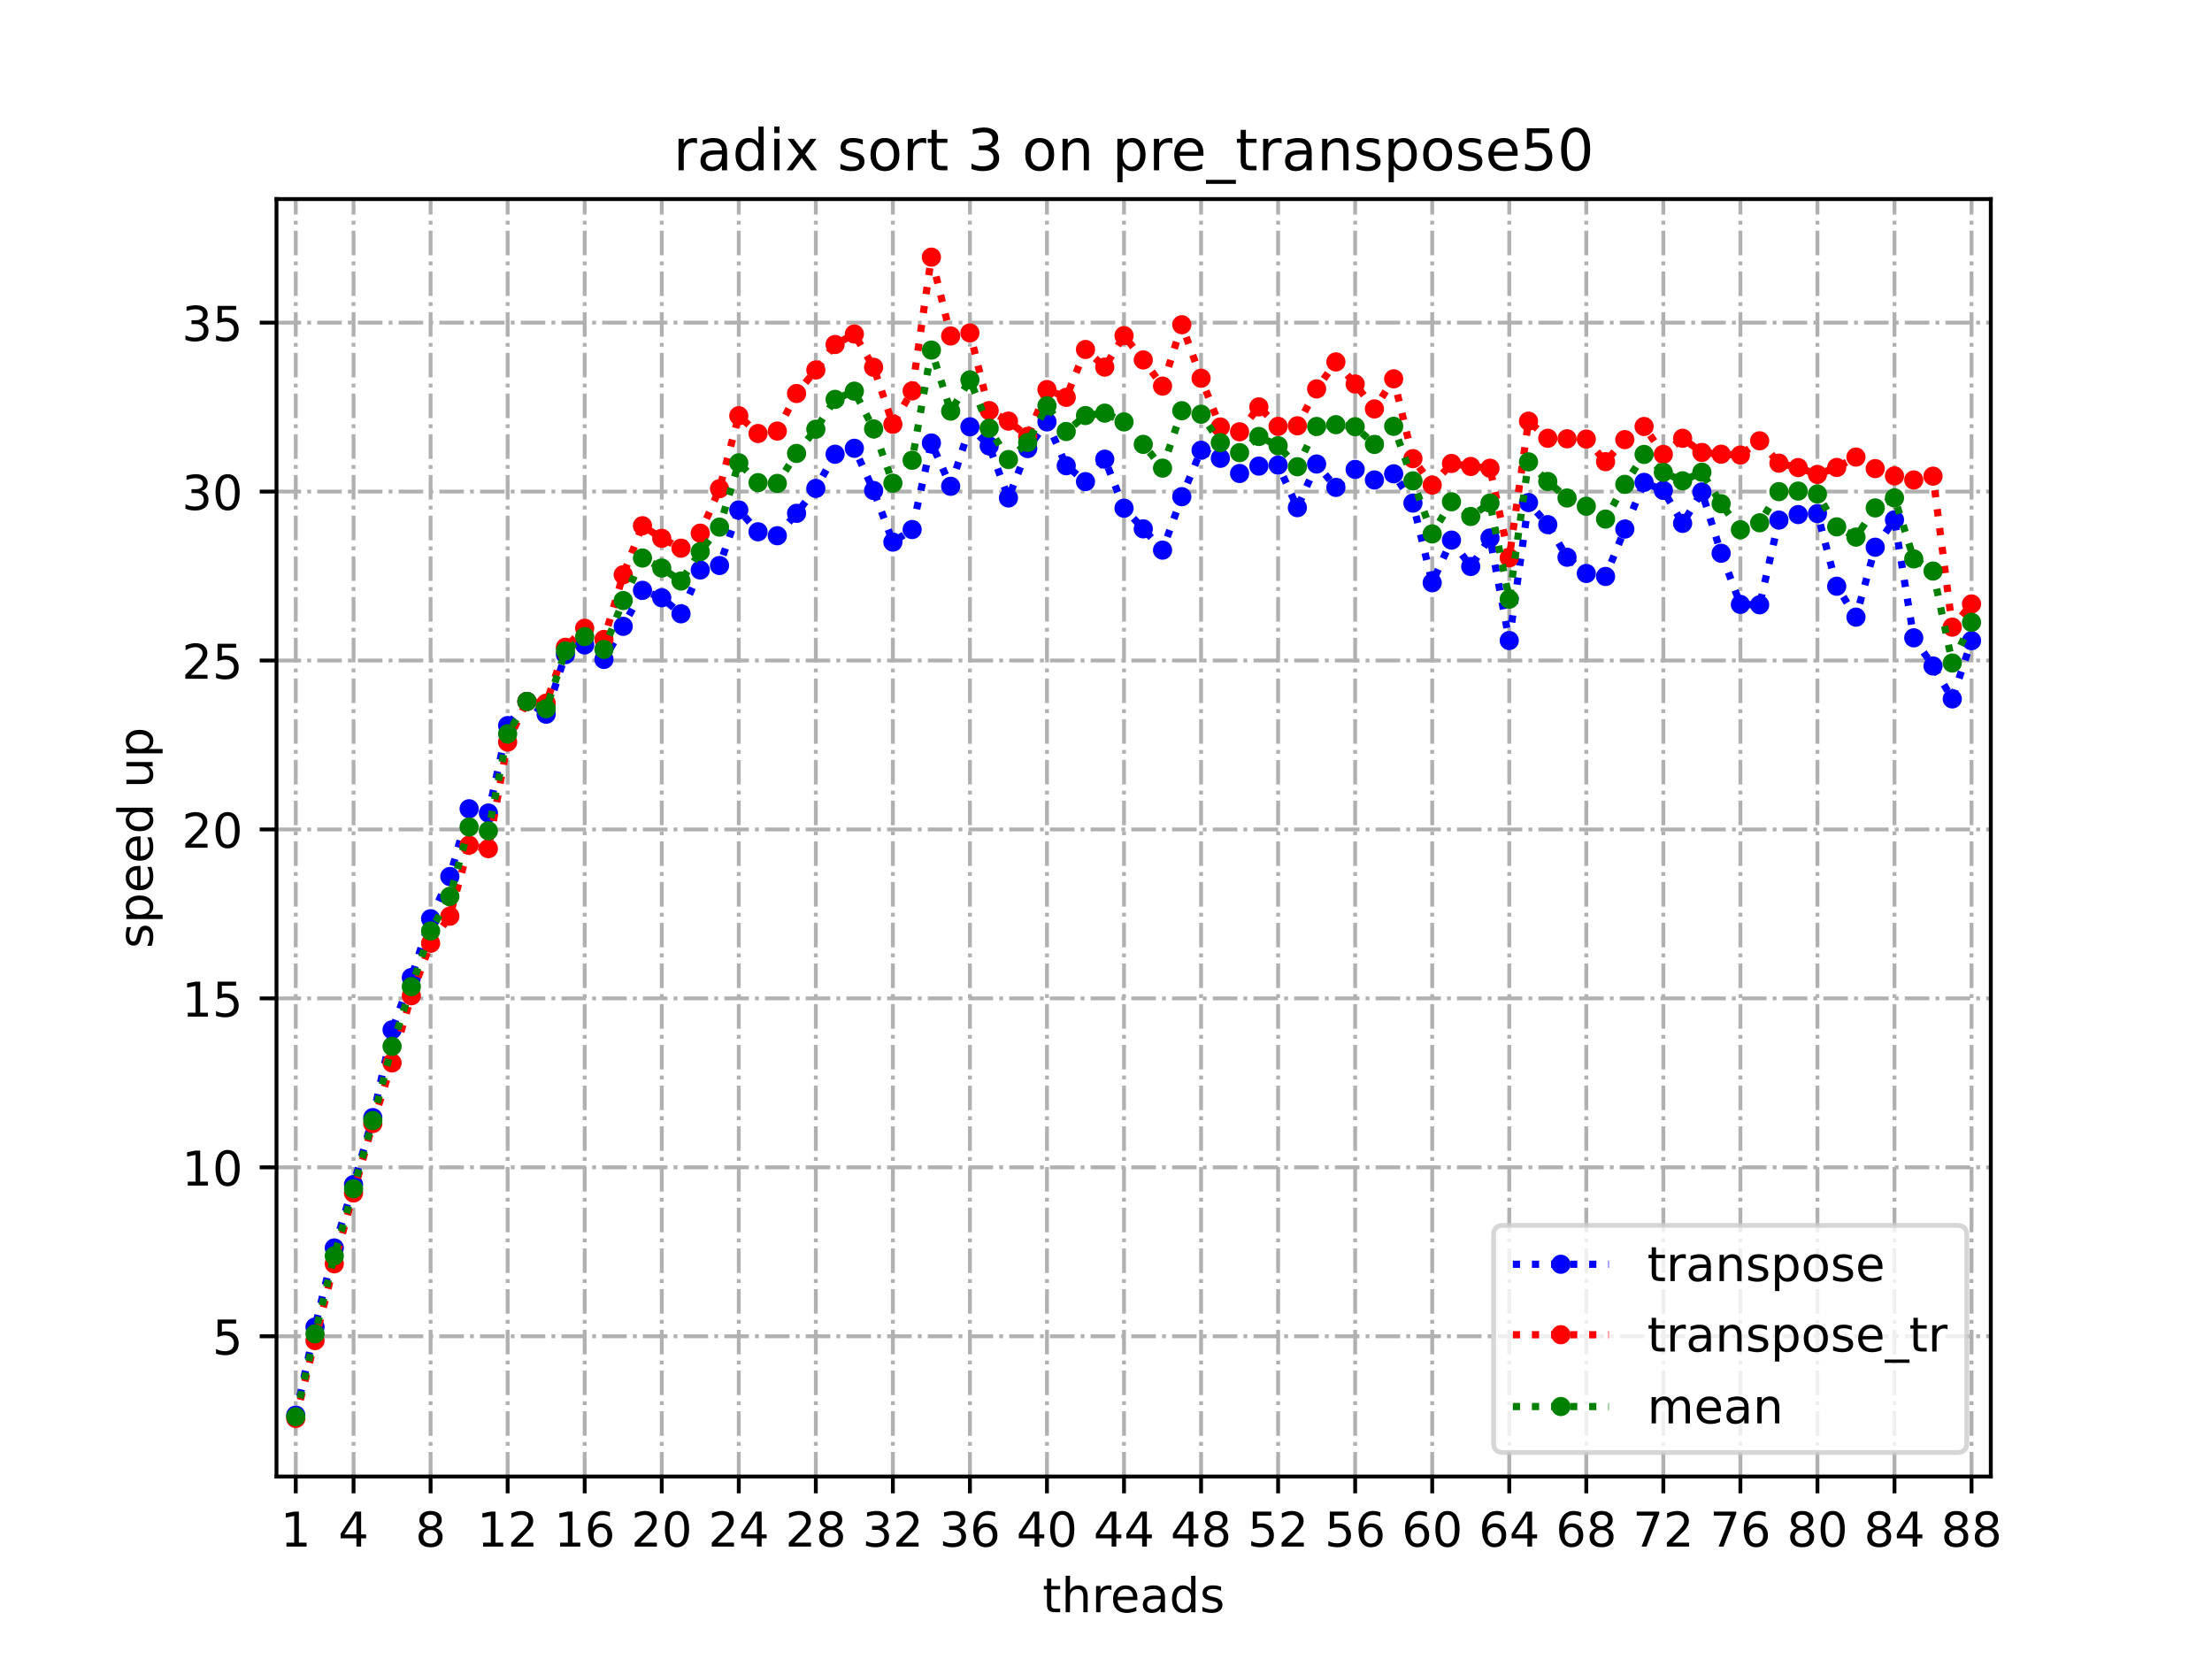 <?xml version="1.0" encoding="utf-8" standalone="no"?>
<!DOCTYPE svg PUBLIC "-//W3C//DTD SVG 1.1//EN"
  "http://www.w3.org/Graphics/SVG/1.1/DTD/svg11.dtd">
<!-- Created with matplotlib (https://matplotlib.org/) -->
<svg height="345.6pt" version="1.1" viewBox="0 0 460.8 345.6" width="460.8pt" xmlns="http://www.w3.org/2000/svg" xmlns:xlink="http://www.w3.org/1999/xlink">
 <defs>
  <style type="text/css">*{stroke-linecap:butt;stroke-linejoin:round;}</style>
 </defs>
 <g id="figure_1">
  <g id="patch_1">
   <path d="M 0 345.6 
L 460.8 345.6 
L 460.8 0 
L 0 0 
z
" style="fill:#ffffff;"/>
  </g>
  <g id="axes_1">
   <g id="patch_2">
    <path d="M 57.6 307.584 
L 414.72 307.584 
L 414.72 41.472 
L 57.6 41.472 
z
" style="fill:#ffffff;"/>
   </g>
   <g id="matplotlib.axis_1">
    <g id="xtick_1">
     <g id="line2d_1">
      <path clip-path="url(#pa401e2b4ec)" d="M 61.613 307.584 
L 61.613 41.472 
" style="fill:none;stroke:#b0b0b0;stroke-dasharray:5.12,1.28,0.8,1.28;stroke-dashoffset:0;stroke-width:0.8;"/>
     </g>
     <g id="line2d_2">
      <defs>
       <path d="M 0 0 
L 0 3.5 
" id="m1e2ce3362e" style="stroke:#000000;stroke-width:0.8;"/>
      </defs>
      <g>
       <use style="stroke:#000000;stroke-width:0.8;" x="61.613" xlink:href="#m1e2ce3362e" y="307.584"/>
      </g>
     </g>
     <g id="text_1">
      <!-- 1 -->
      <g transform="translate(58.431 322.182)scale(0.1 -0.1)">
       <defs>
        <path d="M 12.406 8.297 
L 28.516 8.297 
L 28.516 63.922 
L 10.984 60.406 
L 10.984 69.391 
L 28.422 72.906 
L 38.281 72.906 
L 38.281 8.297 
L 54.391 8.297 
L 54.391 0 
L 12.406 0 
z
" id="DejaVuSans-49"/>
       </defs>
       <use xlink:href="#DejaVuSans-49"/>
      </g>
     </g>
    </g>
    <g id="xtick_2">
     <g id="line2d_3">
      <path clip-path="url(#pa401e2b4ec)" d="M 73.65 307.584 
L 73.65 41.472 
" style="fill:none;stroke:#b0b0b0;stroke-dasharray:5.12,1.28,0.8,1.28;stroke-dashoffset:0;stroke-width:0.8;"/>
     </g>
     <g id="line2d_4">
      <g>
       <use style="stroke:#000000;stroke-width:0.8;" x="73.65" xlink:href="#m1e2ce3362e" y="307.584"/>
      </g>
     </g>
     <g id="text_2">
      <!-- 4 -->
      <g transform="translate(70.469 322.182)scale(0.1 -0.1)">
       <defs>
        <path d="M 37.797 64.312 
L 12.891 25.391 
L 37.797 25.391 
z
M 35.203 72.906 
L 47.609 72.906 
L 47.609 25.391 
L 58.016 25.391 
L 58.016 17.188 
L 47.609 17.188 
L 47.609 0 
L 37.797 0 
L 37.797 17.188 
L 4.891 17.188 
L 4.891 26.703 
z
" id="DejaVuSans-52"/>
       </defs>
       <use xlink:href="#DejaVuSans-52"/>
      </g>
     </g>
    </g>
    <g id="xtick_3">
     <g id="line2d_5">
      <path clip-path="url(#pa401e2b4ec)" d="M 89.701 307.584 
L 89.701 41.472 
" style="fill:none;stroke:#b0b0b0;stroke-dasharray:5.12,1.28,0.8,1.28;stroke-dashoffset:0;stroke-width:0.8;"/>
     </g>
     <g id="line2d_6">
      <g>
       <use style="stroke:#000000;stroke-width:0.8;" x="89.701" xlink:href="#m1e2ce3362e" y="307.584"/>
      </g>
     </g>
     <g id="text_3">
      <!-- 8 -->
      <g transform="translate(86.519 322.182)scale(0.1 -0.1)">
       <defs>
        <path d="M 31.781 34.625 
Q 24.75 34.625 20.719 30.859 
Q 16.703 27.094 16.703 20.516 
Q 16.703 13.922 20.719 10.156 
Q 24.75 6.391 31.781 6.391 
Q 38.812 6.391 42.859 10.172 
Q 46.922 13.969 46.922 20.516 
Q 46.922 27.094 42.891 30.859 
Q 38.875 34.625 31.781 34.625 
z
M 21.922 38.812 
Q 15.578 40.375 12.031 44.719 
Q 8.5 49.078 8.5 55.328 
Q 8.5 64.062 14.719 69.141 
Q 20.953 74.219 31.781 74.219 
Q 42.672 74.219 48.875 69.141 
Q 55.078 64.062 55.078 55.328 
Q 55.078 49.078 51.531 44.719 
Q 48 40.375 41.703 38.812 
Q 48.828 37.156 52.797 32.312 
Q 56.781 27.484 56.781 20.516 
Q 56.781 9.906 50.312 4.234 
Q 43.844 -1.422 31.781 -1.422 
Q 19.734 -1.422 13.25 4.234 
Q 6.781 9.906 6.781 20.516 
Q 6.781 27.484 10.781 32.312 
Q 14.797 37.156 21.922 38.812 
z
M 18.312 54.391 
Q 18.312 48.734 21.844 45.562 
Q 25.391 42.391 31.781 42.391 
Q 38.141 42.391 41.719 45.562 
Q 45.312 48.734 45.312 54.391 
Q 45.312 60.062 41.719 63.234 
Q 38.141 66.406 31.781 66.406 
Q 25.391 66.406 21.844 63.234 
Q 18.312 60.062 18.312 54.391 
z
" id="DejaVuSans-56"/>
       </defs>
       <use xlink:href="#DejaVuSans-56"/>
      </g>
     </g>
    </g>
    <g id="xtick_4">
     <g id="line2d_7">
      <path clip-path="url(#pa401e2b4ec)" d="M 105.751 307.584 
L 105.751 41.472 
" style="fill:none;stroke:#b0b0b0;stroke-dasharray:5.12,1.28,0.8,1.28;stroke-dashoffset:0;stroke-width:0.8;"/>
     </g>
     <g id="line2d_8">
      <g>
       <use style="stroke:#000000;stroke-width:0.8;" x="105.751" xlink:href="#m1e2ce3362e" y="307.584"/>
      </g>
     </g>
     <g id="text_4">
      <!-- 12 -->
      <g transform="translate(99.389 322.182)scale(0.1 -0.1)">
       <defs>
        <path d="M 19.188 8.297 
L 53.609 8.297 
L 53.609 0 
L 7.328 0 
L 7.328 8.297 
Q 12.938 14.109 22.625 23.891 
Q 32.328 33.688 34.812 36.531 
Q 39.547 41.844 41.422 45.531 
Q 43.312 49.219 43.312 52.781 
Q 43.312 58.594 39.234 62.25 
Q 35.156 65.922 28.609 65.922 
Q 23.969 65.922 18.812 64.312 
Q 13.672 62.703 7.812 59.422 
L 7.812 69.391 
Q 13.766 71.781 18.938 73 
Q 24.125 74.219 28.422 74.219 
Q 39.75 74.219 46.484 68.547 
Q 53.219 62.891 53.219 53.422 
Q 53.219 48.922 51.531 44.891 
Q 49.859 40.875 45.406 35.406 
Q 44.188 33.984 37.641 27.219 
Q 31.109 20.453 19.188 8.297 
z
" id="DejaVuSans-50"/>
       </defs>
       <use xlink:href="#DejaVuSans-49"/>
       <use x="63.623" xlink:href="#DejaVuSans-50"/>
      </g>
     </g>
    </g>
    <g id="xtick_5">
     <g id="line2d_9">
      <path clip-path="url(#pa401e2b4ec)" d="M 121.801 307.584 
L 121.801 41.472 
" style="fill:none;stroke:#b0b0b0;stroke-dasharray:5.12,1.28,0.8,1.28;stroke-dashoffset:0;stroke-width:0.8;"/>
     </g>
     <g id="line2d_10">
      <g>
       <use style="stroke:#000000;stroke-width:0.8;" x="121.801" xlink:href="#m1e2ce3362e" y="307.584"/>
      </g>
     </g>
     <g id="text_5">
      <!-- 16 -->
      <g transform="translate(115.439 322.182)scale(0.1 -0.1)">
       <defs>
        <path d="M 33.016 40.375 
Q 26.375 40.375 22.484 35.828 
Q 18.609 31.297 18.609 23.391 
Q 18.609 15.531 22.484 10.953 
Q 26.375 6.391 33.016 6.391 
Q 39.656 6.391 43.531 10.953 
Q 47.406 15.531 47.406 23.391 
Q 47.406 31.297 43.531 35.828 
Q 39.656 40.375 33.016 40.375 
z
M 52.594 71.297 
L 52.594 62.312 
Q 48.875 64.062 45.094 64.984 
Q 41.312 65.922 37.594 65.922 
Q 27.828 65.922 22.672 59.328 
Q 17.531 52.734 16.797 39.406 
Q 19.672 43.656 24.016 45.922 
Q 28.375 48.188 33.594 48.188 
Q 44.578 48.188 50.953 41.516 
Q 57.328 34.859 57.328 23.391 
Q 57.328 12.156 50.688 5.359 
Q 44.047 -1.422 33.016 -1.422 
Q 20.359 -1.422 13.672 8.266 
Q 6.984 17.969 6.984 36.375 
Q 6.984 53.656 15.188 63.938 
Q 23.391 74.219 37.203 74.219 
Q 40.922 74.219 44.703 73.484 
Q 48.484 72.75 52.594 71.297 
z
" id="DejaVuSans-54"/>
       </defs>
       <use xlink:href="#DejaVuSans-49"/>
       <use x="63.623" xlink:href="#DejaVuSans-54"/>
      </g>
     </g>
    </g>
    <g id="xtick_6">
     <g id="line2d_11">
      <path clip-path="url(#pa401e2b4ec)" d="M 137.852 307.584 
L 137.852 41.472 
" style="fill:none;stroke:#b0b0b0;stroke-dasharray:5.12,1.28,0.8,1.28;stroke-dashoffset:0;stroke-width:0.8;"/>
     </g>
     <g id="line2d_12">
      <g>
       <use style="stroke:#000000;stroke-width:0.8;" x="137.852" xlink:href="#m1e2ce3362e" y="307.584"/>
      </g>
     </g>
     <g id="text_6">
      <!-- 20 -->
      <g transform="translate(131.489 322.182)scale(0.1 -0.1)">
       <defs>
        <path d="M 31.781 66.406 
Q 24.172 66.406 20.328 58.906 
Q 16.5 51.422 16.5 36.375 
Q 16.5 21.391 20.328 13.891 
Q 24.172 6.391 31.781 6.391 
Q 39.453 6.391 43.281 13.891 
Q 47.125 21.391 47.125 36.375 
Q 47.125 51.422 43.281 58.906 
Q 39.453 66.406 31.781 66.406 
z
M 31.781 74.219 
Q 44.047 74.219 50.516 64.516 
Q 56.984 54.828 56.984 36.375 
Q 56.984 17.969 50.516 8.266 
Q 44.047 -1.422 31.781 -1.422 
Q 19.531 -1.422 13.062 8.266 
Q 6.594 17.969 6.594 36.375 
Q 6.594 54.828 13.062 64.516 
Q 19.531 74.219 31.781 74.219 
z
" id="DejaVuSans-48"/>
       </defs>
       <use xlink:href="#DejaVuSans-50"/>
       <use x="63.623" xlink:href="#DejaVuSans-48"/>
      </g>
     </g>
    </g>
    <g id="xtick_7">
     <g id="line2d_13">
      <path clip-path="url(#pa401e2b4ec)" d="M 153.902 307.584 
L 153.902 41.472 
" style="fill:none;stroke:#b0b0b0;stroke-dasharray:5.12,1.28,0.8,1.28;stroke-dashoffset:0;stroke-width:0.8;"/>
     </g>
     <g id="line2d_14">
      <g>
       <use style="stroke:#000000;stroke-width:0.8;" x="153.902" xlink:href="#m1e2ce3362e" y="307.584"/>
      </g>
     </g>
     <g id="text_7">
      <!-- 24 -->
      <g transform="translate(147.54 322.182)scale(0.1 -0.1)">
       <use xlink:href="#DejaVuSans-50"/>
       <use x="63.623" xlink:href="#DejaVuSans-52"/>
      </g>
     </g>
    </g>
    <g id="xtick_8">
     <g id="line2d_15">
      <path clip-path="url(#pa401e2b4ec)" d="M 169.952 307.584 
L 169.952 41.472 
" style="fill:none;stroke:#b0b0b0;stroke-dasharray:5.12,1.28,0.8,1.28;stroke-dashoffset:0;stroke-width:0.8;"/>
     </g>
     <g id="line2d_16">
      <g>
       <use style="stroke:#000000;stroke-width:0.8;" x="169.952" xlink:href="#m1e2ce3362e" y="307.584"/>
      </g>
     </g>
     <g id="text_8">
      <!-- 28 -->
      <g transform="translate(163.59 322.182)scale(0.1 -0.1)">
       <use xlink:href="#DejaVuSans-50"/>
       <use x="63.623" xlink:href="#DejaVuSans-56"/>
      </g>
     </g>
    </g>
    <g id="xtick_9">
     <g id="line2d_17">
      <path clip-path="url(#pa401e2b4ec)" d="M 186.003 307.584 
L 186.003 41.472 
" style="fill:none;stroke:#b0b0b0;stroke-dasharray:5.12,1.28,0.8,1.28;stroke-dashoffset:0;stroke-width:0.8;"/>
     </g>
     <g id="line2d_18">
      <g>
       <use style="stroke:#000000;stroke-width:0.8;" x="186.003" xlink:href="#m1e2ce3362e" y="307.584"/>
      </g>
     </g>
     <g id="text_9">
      <!-- 32 -->
      <g transform="translate(179.64 322.182)scale(0.1 -0.1)">
       <defs>
        <path d="M 40.578 39.312 
Q 47.656 37.797 51.625 33 
Q 55.609 28.219 55.609 21.188 
Q 55.609 10.406 48.188 4.484 
Q 40.766 -1.422 27.094 -1.422 
Q 22.516 -1.422 17.656 -0.516 
Q 12.797 0.391 7.625 2.203 
L 7.625 11.719 
Q 11.719 9.328 16.594 8.109 
Q 21.484 6.891 26.812 6.891 
Q 36.078 6.891 40.938 10.547 
Q 45.797 14.203 45.797 21.188 
Q 45.797 27.641 41.281 31.266 
Q 36.766 34.906 28.719 34.906 
L 20.219 34.906 
L 20.219 43.016 
L 29.109 43.016 
Q 36.375 43.016 40.234 45.922 
Q 44.094 48.828 44.094 54.297 
Q 44.094 59.906 40.109 62.906 
Q 36.141 65.922 28.719 65.922 
Q 24.656 65.922 20.016 65.031 
Q 15.375 64.156 9.812 62.312 
L 9.812 71.094 
Q 15.438 72.656 20.344 73.438 
Q 25.25 74.219 29.594 74.219 
Q 40.828 74.219 47.359 69.109 
Q 53.906 64.016 53.906 55.328 
Q 53.906 49.266 50.438 45.094 
Q 46.969 40.922 40.578 39.312 
z
" id="DejaVuSans-51"/>
       </defs>
       <use xlink:href="#DejaVuSans-51"/>
       <use x="63.623" xlink:href="#DejaVuSans-50"/>
      </g>
     </g>
    </g>
    <g id="xtick_10">
     <g id="line2d_19">
      <path clip-path="url(#pa401e2b4ec)" d="M 202.053 307.584 
L 202.053 41.472 
" style="fill:none;stroke:#b0b0b0;stroke-dasharray:5.12,1.28,0.8,1.28;stroke-dashoffset:0;stroke-width:0.8;"/>
     </g>
     <g id="line2d_20">
      <g>
       <use style="stroke:#000000;stroke-width:0.8;" x="202.053" xlink:href="#m1e2ce3362e" y="307.584"/>
      </g>
     </g>
     <g id="text_10">
      <!-- 36 -->
      <g transform="translate(195.691 322.182)scale(0.1 -0.1)">
       <use xlink:href="#DejaVuSans-51"/>
       <use x="63.623" xlink:href="#DejaVuSans-54"/>
      </g>
     </g>
    </g>
    <g id="xtick_11">
     <g id="line2d_21">
      <path clip-path="url(#pa401e2b4ec)" d="M 218.103 307.584 
L 218.103 41.472 
" style="fill:none;stroke:#b0b0b0;stroke-dasharray:5.12,1.28,0.8,1.28;stroke-dashoffset:0;stroke-width:0.8;"/>
     </g>
     <g id="line2d_22">
      <g>
       <use style="stroke:#000000;stroke-width:0.8;" x="218.103" xlink:href="#m1e2ce3362e" y="307.584"/>
      </g>
     </g>
     <g id="text_11">
      <!-- 40 -->
      <g transform="translate(211.741 322.182)scale(0.1 -0.1)">
       <use xlink:href="#DejaVuSans-52"/>
       <use x="63.623" xlink:href="#DejaVuSans-48"/>
      </g>
     </g>
    </g>
    <g id="xtick_12">
     <g id="line2d_23">
      <path clip-path="url(#pa401e2b4ec)" d="M 234.154 307.584 
L 234.154 41.472 
" style="fill:none;stroke:#b0b0b0;stroke-dasharray:5.12,1.28,0.8,1.28;stroke-dashoffset:0;stroke-width:0.8;"/>
     </g>
     <g id="line2d_24">
      <g>
       <use style="stroke:#000000;stroke-width:0.8;" x="234.154" xlink:href="#m1e2ce3362e" y="307.584"/>
      </g>
     </g>
     <g id="text_12">
      <!-- 44 -->
      <g transform="translate(227.791 322.182)scale(0.1 -0.1)">
       <use xlink:href="#DejaVuSans-52"/>
       <use x="63.623" xlink:href="#DejaVuSans-52"/>
      </g>
     </g>
    </g>
    <g id="xtick_13">
     <g id="line2d_25">
      <path clip-path="url(#pa401e2b4ec)" d="M 250.204 307.584 
L 250.204 41.472 
" style="fill:none;stroke:#b0b0b0;stroke-dasharray:5.12,1.28,0.8,1.28;stroke-dashoffset:0;stroke-width:0.8;"/>
     </g>
     <g id="line2d_26">
      <g>
       <use style="stroke:#000000;stroke-width:0.8;" x="250.204" xlink:href="#m1e2ce3362e" y="307.584"/>
      </g>
     </g>
     <g id="text_13">
      <!-- 48 -->
      <g transform="translate(243.842 322.182)scale(0.1 -0.1)">
       <use xlink:href="#DejaVuSans-52"/>
       <use x="63.623" xlink:href="#DejaVuSans-56"/>
      </g>
     </g>
    </g>
    <g id="xtick_14">
     <g id="line2d_27">
      <path clip-path="url(#pa401e2b4ec)" d="M 266.254 307.584 
L 266.254 41.472 
" style="fill:none;stroke:#b0b0b0;stroke-dasharray:5.12,1.28,0.8,1.28;stroke-dashoffset:0;stroke-width:0.8;"/>
     </g>
     <g id="line2d_28">
      <g>
       <use style="stroke:#000000;stroke-width:0.8;" x="266.254" xlink:href="#m1e2ce3362e" y="307.584"/>
      </g>
     </g>
     <g id="text_14">
      <!-- 52 -->
      <g transform="translate(259.892 322.182)scale(0.1 -0.1)">
       <defs>
        <path d="M 10.797 72.906 
L 49.516 72.906 
L 49.516 64.594 
L 19.828 64.594 
L 19.828 46.734 
Q 21.969 47.469 24.109 47.828 
Q 26.266 48.188 28.422 48.188 
Q 40.625 48.188 47.75 41.5 
Q 54.891 34.812 54.891 23.391 
Q 54.891 11.625 47.562 5.094 
Q 40.234 -1.422 26.906 -1.422 
Q 22.312 -1.422 17.547 -0.641 
Q 12.797 0.141 7.719 1.703 
L 7.719 11.625 
Q 12.109 9.234 16.797 8.062 
Q 21.484 6.891 26.703 6.891 
Q 35.156 6.891 40.078 11.328 
Q 45.016 15.766 45.016 23.391 
Q 45.016 31 40.078 35.438 
Q 35.156 39.891 26.703 39.891 
Q 22.75 39.891 18.812 39.016 
Q 14.891 38.141 10.797 36.281 
z
" id="DejaVuSans-53"/>
       </defs>
       <use xlink:href="#DejaVuSans-53"/>
       <use x="63.623" xlink:href="#DejaVuSans-50"/>
      </g>
     </g>
    </g>
    <g id="xtick_15">
     <g id="line2d_29">
      <path clip-path="url(#pa401e2b4ec)" d="M 282.305 307.584 
L 282.305 41.472 
" style="fill:none;stroke:#b0b0b0;stroke-dasharray:5.12,1.28,0.8,1.28;stroke-dashoffset:0;stroke-width:0.8;"/>
     </g>
     <g id="line2d_30">
      <g>
       <use style="stroke:#000000;stroke-width:0.8;" x="282.305" xlink:href="#m1e2ce3362e" y="307.584"/>
      </g>
     </g>
     <g id="text_15">
      <!-- 56 -->
      <g transform="translate(275.942 322.182)scale(0.1 -0.1)">
       <use xlink:href="#DejaVuSans-53"/>
       <use x="63.623" xlink:href="#DejaVuSans-54"/>
      </g>
     </g>
    </g>
    <g id="xtick_16">
     <g id="line2d_31">
      <path clip-path="url(#pa401e2b4ec)" d="M 298.355 307.584 
L 298.355 41.472 
" style="fill:none;stroke:#b0b0b0;stroke-dasharray:5.12,1.28,0.8,1.28;stroke-dashoffset:0;stroke-width:0.8;"/>
     </g>
     <g id="line2d_32">
      <g>
       <use style="stroke:#000000;stroke-width:0.8;" x="298.355" xlink:href="#m1e2ce3362e" y="307.584"/>
      </g>
     </g>
     <g id="text_16">
      <!-- 60 -->
      <g transform="translate(291.993 322.182)scale(0.1 -0.1)">
       <use xlink:href="#DejaVuSans-54"/>
       <use x="63.623" xlink:href="#DejaVuSans-48"/>
      </g>
     </g>
    </g>
    <g id="xtick_17">
     <g id="line2d_33">
      <path clip-path="url(#pa401e2b4ec)" d="M 314.405 307.584 
L 314.405 41.472 
" style="fill:none;stroke:#b0b0b0;stroke-dasharray:5.12,1.28,0.8,1.28;stroke-dashoffset:0;stroke-width:0.8;"/>
     </g>
     <g id="line2d_34">
      <g>
       <use style="stroke:#000000;stroke-width:0.8;" x="314.405" xlink:href="#m1e2ce3362e" y="307.584"/>
      </g>
     </g>
     <g id="text_17">
      <!-- 64 -->
      <g transform="translate(308.043 322.182)scale(0.1 -0.1)">
       <use xlink:href="#DejaVuSans-54"/>
       <use x="63.623" xlink:href="#DejaVuSans-52"/>
      </g>
     </g>
    </g>
    <g id="xtick_18">
     <g id="line2d_35">
      <path clip-path="url(#pa401e2b4ec)" d="M 330.456 307.584 
L 330.456 41.472 
" style="fill:none;stroke:#b0b0b0;stroke-dasharray:5.12,1.28,0.8,1.28;stroke-dashoffset:0;stroke-width:0.8;"/>
     </g>
     <g id="line2d_36">
      <g>
       <use style="stroke:#000000;stroke-width:0.8;" x="330.456" xlink:href="#m1e2ce3362e" y="307.584"/>
      </g>
     </g>
     <g id="text_18">
      <!-- 68 -->
      <g transform="translate(324.093 322.182)scale(0.1 -0.1)">
       <use xlink:href="#DejaVuSans-54"/>
       <use x="63.623" xlink:href="#DejaVuSans-56"/>
      </g>
     </g>
    </g>
    <g id="xtick_19">
     <g id="line2d_37">
      <path clip-path="url(#pa401e2b4ec)" d="M 346.506 307.584 
L 346.506 41.472 
" style="fill:none;stroke:#b0b0b0;stroke-dasharray:5.12,1.28,0.8,1.28;stroke-dashoffset:0;stroke-width:0.8;"/>
     </g>
     <g id="line2d_38">
      <g>
       <use style="stroke:#000000;stroke-width:0.8;" x="346.506" xlink:href="#m1e2ce3362e" y="307.584"/>
      </g>
     </g>
     <g id="text_19">
      <!-- 72 -->
      <g transform="translate(340.144 322.182)scale(0.1 -0.1)">
       <defs>
        <path d="M 8.203 72.906 
L 55.078 72.906 
L 55.078 68.703 
L 28.609 0 
L 18.312 0 
L 43.219 64.594 
L 8.203 64.594 
z
" id="DejaVuSans-55"/>
       </defs>
       <use xlink:href="#DejaVuSans-55"/>
       <use x="63.623" xlink:href="#DejaVuSans-50"/>
      </g>
     </g>
    </g>
    <g id="xtick_20">
     <g id="line2d_39">
      <path clip-path="url(#pa401e2b4ec)" d="M 362.556 307.584 
L 362.556 41.472 
" style="fill:none;stroke:#b0b0b0;stroke-dasharray:5.12,1.28,0.8,1.28;stroke-dashoffset:0;stroke-width:0.8;"/>
     </g>
     <g id="line2d_40">
      <g>
       <use style="stroke:#000000;stroke-width:0.8;" x="362.556" xlink:href="#m1e2ce3362e" y="307.584"/>
      </g>
     </g>
     <g id="text_20">
      <!-- 76 -->
      <g transform="translate(356.194 322.182)scale(0.1 -0.1)">
       <use xlink:href="#DejaVuSans-55"/>
       <use x="63.623" xlink:href="#DejaVuSans-54"/>
      </g>
     </g>
    </g>
    <g id="xtick_21">
     <g id="line2d_41">
      <path clip-path="url(#pa401e2b4ec)" d="M 378.607 307.584 
L 378.607 41.472 
" style="fill:none;stroke:#b0b0b0;stroke-dasharray:5.12,1.28,0.8,1.28;stroke-dashoffset:0;stroke-width:0.8;"/>
     </g>
     <g id="line2d_42">
      <g>
       <use style="stroke:#000000;stroke-width:0.8;" x="378.607" xlink:href="#m1e2ce3362e" y="307.584"/>
      </g>
     </g>
     <g id="text_21">
      <!-- 80 -->
      <g transform="translate(372.244 322.182)scale(0.1 -0.1)">
       <use xlink:href="#DejaVuSans-56"/>
       <use x="63.623" xlink:href="#DejaVuSans-48"/>
      </g>
     </g>
    </g>
    <g id="xtick_22">
     <g id="line2d_43">
      <path clip-path="url(#pa401e2b4ec)" d="M 394.657 307.584 
L 394.657 41.472 
" style="fill:none;stroke:#b0b0b0;stroke-dasharray:5.12,1.28,0.8,1.28;stroke-dashoffset:0;stroke-width:0.8;"/>
     </g>
     <g id="line2d_44">
      <g>
       <use style="stroke:#000000;stroke-width:0.8;" x="394.657" xlink:href="#m1e2ce3362e" y="307.584"/>
      </g>
     </g>
     <g id="text_22">
      <!-- 84 -->
      <g transform="translate(388.295 322.182)scale(0.1 -0.1)">
       <use xlink:href="#DejaVuSans-56"/>
       <use x="63.623" xlink:href="#DejaVuSans-52"/>
      </g>
     </g>
    </g>
    <g id="xtick_23">
     <g id="line2d_45">
      <path clip-path="url(#pa401e2b4ec)" d="M 410.707 307.584 
L 410.707 41.472 
" style="fill:none;stroke:#b0b0b0;stroke-dasharray:5.12,1.28,0.8,1.28;stroke-dashoffset:0;stroke-width:0.8;"/>
     </g>
     <g id="line2d_46">
      <g>
       <use style="stroke:#000000;stroke-width:0.8;" x="410.707" xlink:href="#m1e2ce3362e" y="307.584"/>
      </g>
     </g>
     <g id="text_23">
      <!-- 88 -->
      <g transform="translate(404.345 322.182)scale(0.1 -0.1)">
       <use xlink:href="#DejaVuSans-56"/>
       <use x="63.623" xlink:href="#DejaVuSans-56"/>
      </g>
     </g>
    </g>
    <g id="text_24">
     <!-- threads -->
     <g transform="translate(217.169 335.861)scale(0.1 -0.1)">
      <defs>
       <path d="M 18.312 70.219 
L 18.312 54.688 
L 36.812 54.688 
L 36.812 47.703 
L 18.312 47.703 
L 18.312 18.016 
Q 18.312 11.328 20.141 9.422 
Q 21.969 7.516 27.594 7.516 
L 36.812 7.516 
L 36.812 0 
L 27.594 0 
Q 17.188 0 13.234 3.875 
Q 9.281 7.766 9.281 18.016 
L 9.281 47.703 
L 2.688 47.703 
L 2.688 54.688 
L 9.281 54.688 
L 9.281 70.219 
z
" id="DejaVuSans-116"/>
       <path d="M 54.891 33.016 
L 54.891 0 
L 45.906 0 
L 45.906 32.719 
Q 45.906 40.484 42.875 44.328 
Q 39.844 48.188 33.797 48.188 
Q 26.516 48.188 22.312 43.547 
Q 18.109 38.922 18.109 30.906 
L 18.109 0 
L 9.078 0 
L 9.078 75.984 
L 18.109 75.984 
L 18.109 46.188 
Q 21.344 51.125 25.703 53.562 
Q 30.078 56 35.797 56 
Q 45.219 56 50.047 50.172 
Q 54.891 44.344 54.891 33.016 
z
" id="DejaVuSans-104"/>
       <path d="M 41.109 46.297 
Q 39.594 47.172 37.812 47.578 
Q 36.031 48 33.891 48 
Q 26.266 48 22.188 43.047 
Q 18.109 38.094 18.109 28.812 
L 18.109 0 
L 9.078 0 
L 9.078 54.688 
L 18.109 54.688 
L 18.109 46.188 
Q 20.953 51.172 25.484 53.578 
Q 30.031 56 36.531 56 
Q 37.453 56 38.578 55.875 
Q 39.703 55.766 41.062 55.516 
z
" id="DejaVuSans-114"/>
       <path d="M 56.203 29.594 
L 56.203 25.203 
L 14.891 25.203 
Q 15.484 15.922 20.484 11.062 
Q 25.484 6.203 34.422 6.203 
Q 39.594 6.203 44.453 7.469 
Q 49.312 8.734 54.109 11.281 
L 54.109 2.781 
Q 49.266 0.734 44.188 -0.344 
Q 39.109 -1.422 33.891 -1.422 
Q 20.797 -1.422 13.156 6.188 
Q 5.516 13.812 5.516 26.812 
Q 5.516 40.234 12.766 48.109 
Q 20.016 56 32.328 56 
Q 43.359 56 49.781 48.891 
Q 56.203 41.797 56.203 29.594 
z
M 47.219 32.234 
Q 47.125 39.594 43.094 43.984 
Q 39.062 48.391 32.422 48.391 
Q 24.906 48.391 20.391 44.141 
Q 15.875 39.891 15.188 32.172 
z
" id="DejaVuSans-101"/>
       <path d="M 34.281 27.484 
Q 23.391 27.484 19.188 25 
Q 14.984 22.516 14.984 16.5 
Q 14.984 11.719 18.141 8.906 
Q 21.297 6.109 26.703 6.109 
Q 34.188 6.109 38.703 11.406 
Q 43.219 16.703 43.219 25.484 
L 43.219 27.484 
z
M 52.203 31.203 
L 52.203 0 
L 43.219 0 
L 43.219 8.297 
Q 40.141 3.328 35.547 0.953 
Q 30.953 -1.422 24.312 -1.422 
Q 15.922 -1.422 10.953 3.297 
Q 6 8.016 6 15.922 
Q 6 25.141 12.172 29.828 
Q 18.359 34.516 30.609 34.516 
L 43.219 34.516 
L 43.219 35.406 
Q 43.219 41.609 39.141 45 
Q 35.062 48.391 27.688 48.391 
Q 23 48.391 18.547 47.266 
Q 14.109 46.141 10.016 43.891 
L 10.016 52.203 
Q 14.938 54.109 19.578 55.047 
Q 24.219 56 28.609 56 
Q 40.484 56 46.344 49.844 
Q 52.203 43.703 52.203 31.203 
z
" id="DejaVuSans-97"/>
       <path d="M 45.406 46.391 
L 45.406 75.984 
L 54.391 75.984 
L 54.391 0 
L 45.406 0 
L 45.406 8.203 
Q 42.578 3.328 38.25 0.953 
Q 33.938 -1.422 27.875 -1.422 
Q 17.969 -1.422 11.734 6.484 
Q 5.516 14.406 5.516 27.297 
Q 5.516 40.188 11.734 48.094 
Q 17.969 56 27.875 56 
Q 33.938 56 38.25 53.625 
Q 42.578 51.266 45.406 46.391 
z
M 14.797 27.297 
Q 14.797 17.391 18.875 11.75 
Q 22.953 6.109 30.078 6.109 
Q 37.203 6.109 41.297 11.75 
Q 45.406 17.391 45.406 27.297 
Q 45.406 37.203 41.297 42.844 
Q 37.203 48.484 30.078 48.484 
Q 22.953 48.484 18.875 42.844 
Q 14.797 37.203 14.797 27.297 
z
" id="DejaVuSans-100"/>
       <path d="M 44.281 53.078 
L 44.281 44.578 
Q 40.484 46.531 36.375 47.5 
Q 32.281 48.484 27.875 48.484 
Q 21.188 48.484 17.844 46.438 
Q 14.5 44.391 14.5 40.281 
Q 14.5 37.156 16.891 35.375 
Q 19.281 33.594 26.516 31.984 
L 29.594 31.297 
Q 39.156 29.25 43.188 25.516 
Q 47.219 21.781 47.219 15.094 
Q 47.219 7.469 41.188 3.016 
Q 35.156 -1.422 24.609 -1.422 
Q 20.219 -1.422 15.453 -0.562 
Q 10.688 0.297 5.422 2 
L 5.422 11.281 
Q 10.406 8.688 15.234 7.391 
Q 20.062 6.109 24.812 6.109 
Q 31.156 6.109 34.562 8.281 
Q 37.984 10.453 37.984 14.406 
Q 37.984 18.062 35.516 20.016 
Q 33.062 21.969 24.703 23.781 
L 21.578 24.516 
Q 13.234 26.266 9.516 29.906 
Q 5.812 33.547 5.812 39.891 
Q 5.812 47.609 11.281 51.797 
Q 16.75 56 26.812 56 
Q 31.781 56 36.172 55.266 
Q 40.578 54.547 44.281 53.078 
z
" id="DejaVuSans-115"/>
      </defs>
      <use xlink:href="#DejaVuSans-116"/>
      <use x="39.209" xlink:href="#DejaVuSans-104"/>
      <use x="102.588" xlink:href="#DejaVuSans-114"/>
      <use x="141.451" xlink:href="#DejaVuSans-101"/>
      <use x="202.975" xlink:href="#DejaVuSans-97"/>
      <use x="264.254" xlink:href="#DejaVuSans-100"/>
      <use x="327.73" xlink:href="#DejaVuSans-115"/>
     </g>
    </g>
   </g>
   <g id="matplotlib.axis_2">
    <g id="ytick_1">
     <g id="line2d_47">
      <path clip-path="url(#pa401e2b4ec)" d="M 57.6 278.373 
L 414.72 278.373 
" style="fill:none;stroke:#b0b0b0;stroke-dasharray:5.12,1.28,0.8,1.28;stroke-dashoffset:0;stroke-width:0.8;"/>
     </g>
     <g id="line2d_48">
      <defs>
       <path d="M 0 0 
L -3.5 0 
" id="m83d8c39333" style="stroke:#000000;stroke-width:0.8;"/>
      </defs>
      <g>
       <use style="stroke:#000000;stroke-width:0.8;" x="57.6" xlink:href="#m83d8c39333" y="278.373"/>
      </g>
     </g>
     <g id="text_25">
      <!-- 5 -->
      <g transform="translate(44.237 282.172)scale(0.1 -0.1)">
       <use xlink:href="#DejaVuSans-53"/>
      </g>
     </g>
    </g>
    <g id="ytick_2">
     <g id="line2d_49">
      <path clip-path="url(#pa401e2b4ec)" d="M 57.6 243.18 
L 414.72 243.18 
" style="fill:none;stroke:#b0b0b0;stroke-dasharray:5.12,1.28,0.8,1.28;stroke-dashoffset:0;stroke-width:0.8;"/>
     </g>
     <g id="line2d_50">
      <g>
       <use style="stroke:#000000;stroke-width:0.8;" x="57.6" xlink:href="#m83d8c39333" y="243.18"/>
      </g>
     </g>
     <g id="text_26">
      <!-- 10 -->
      <g transform="translate(37.875 246.979)scale(0.1 -0.1)">
       <use xlink:href="#DejaVuSans-49"/>
       <use x="63.623" xlink:href="#DejaVuSans-48"/>
      </g>
     </g>
    </g>
    <g id="ytick_3">
     <g id="line2d_51">
      <path clip-path="url(#pa401e2b4ec)" d="M 57.6 207.986 
L 414.72 207.986 
" style="fill:none;stroke:#b0b0b0;stroke-dasharray:5.12,1.28,0.8,1.28;stroke-dashoffset:0;stroke-width:0.8;"/>
     </g>
     <g id="line2d_52">
      <g>
       <use style="stroke:#000000;stroke-width:0.8;" x="57.6" xlink:href="#m83d8c39333" y="207.986"/>
      </g>
     </g>
     <g id="text_27">
      <!-- 15 -->
      <g transform="translate(37.875 211.786)scale(0.1 -0.1)">
       <use xlink:href="#DejaVuSans-49"/>
       <use x="63.623" xlink:href="#DejaVuSans-53"/>
      </g>
     </g>
    </g>
    <g id="ytick_4">
     <g id="line2d_53">
      <path clip-path="url(#pa401e2b4ec)" d="M 57.6 172.793 
L 414.72 172.793 
" style="fill:none;stroke:#b0b0b0;stroke-dasharray:5.12,1.28,0.8,1.28;stroke-dashoffset:0;stroke-width:0.8;"/>
     </g>
     <g id="line2d_54">
      <g>
       <use style="stroke:#000000;stroke-width:0.8;" x="57.6" xlink:href="#m83d8c39333" y="172.793"/>
      </g>
     </g>
     <g id="text_28">
      <!-- 20 -->
      <g transform="translate(37.875 176.592)scale(0.1 -0.1)">
       <use xlink:href="#DejaVuSans-50"/>
       <use x="63.623" xlink:href="#DejaVuSans-48"/>
      </g>
     </g>
    </g>
    <g id="ytick_5">
     <g id="line2d_55">
      <path clip-path="url(#pa401e2b4ec)" d="M 57.6 137.6 
L 414.72 137.6 
" style="fill:none;stroke:#b0b0b0;stroke-dasharray:5.12,1.28,0.8,1.28;stroke-dashoffset:0;stroke-width:0.8;"/>
     </g>
     <g id="line2d_56">
      <g>
       <use style="stroke:#000000;stroke-width:0.8;" x="57.6" xlink:href="#m83d8c39333" y="137.6"/>
      </g>
     </g>
     <g id="text_29">
      <!-- 25 -->
      <g transform="translate(37.875 141.399)scale(0.1 -0.1)">
       <use xlink:href="#DejaVuSans-50"/>
       <use x="63.623" xlink:href="#DejaVuSans-53"/>
      </g>
     </g>
    </g>
    <g id="ytick_6">
     <g id="line2d_57">
      <path clip-path="url(#pa401e2b4ec)" d="M 57.6 102.406 
L 414.72 102.406 
" style="fill:none;stroke:#b0b0b0;stroke-dasharray:5.12,1.28,0.8,1.28;stroke-dashoffset:0;stroke-width:0.8;"/>
     </g>
     <g id="line2d_58">
      <g>
       <use style="stroke:#000000;stroke-width:0.8;" x="57.6" xlink:href="#m83d8c39333" y="102.406"/>
      </g>
     </g>
     <g id="text_30">
      <!-- 30 -->
      <g transform="translate(37.875 106.206)scale(0.1 -0.1)">
       <use xlink:href="#DejaVuSans-51"/>
       <use x="63.623" xlink:href="#DejaVuSans-48"/>
      </g>
     </g>
    </g>
    <g id="ytick_7">
     <g id="line2d_59">
      <path clip-path="url(#pa401e2b4ec)" d="M 57.6 67.213 
L 414.72 67.213 
" style="fill:none;stroke:#b0b0b0;stroke-dasharray:5.12,1.28,0.8,1.28;stroke-dashoffset:0;stroke-width:0.8;"/>
     </g>
     <g id="line2d_60">
      <g>
       <use style="stroke:#000000;stroke-width:0.8;" x="57.6" xlink:href="#m83d8c39333" y="67.213"/>
      </g>
     </g>
     <g id="text_31">
      <!-- 35 -->
      <g transform="translate(37.875 71.012)scale(0.1 -0.1)">
       <use xlink:href="#DejaVuSans-51"/>
       <use x="63.623" xlink:href="#DejaVuSans-53"/>
      </g>
     </g>
    </g>
    <g id="text_32">
     <!-- speed up -->
     <g transform="translate(31.795 197.566)rotate(-90)scale(0.1 -0.1)">
      <defs>
       <path d="M 18.109 8.203 
L 18.109 -20.797 
L 9.078 -20.797 
L 9.078 54.688 
L 18.109 54.688 
L 18.109 46.391 
Q 20.953 51.266 25.266 53.625 
Q 29.594 56 35.594 56 
Q 45.562 56 51.781 48.094 
Q 58.016 40.188 58.016 27.297 
Q 58.016 14.406 51.781 6.484 
Q 45.562 -1.422 35.594 -1.422 
Q 29.594 -1.422 25.266 0.953 
Q 20.953 3.328 18.109 8.203 
z
M 48.688 27.297 
Q 48.688 37.203 44.609 42.844 
Q 40.531 48.484 33.406 48.484 
Q 26.266 48.484 22.188 42.844 
Q 18.109 37.203 18.109 27.297 
Q 18.109 17.391 22.188 11.75 
Q 26.266 6.109 33.406 6.109 
Q 40.531 6.109 44.609 11.75 
Q 48.688 17.391 48.688 27.297 
z
" id="DejaVuSans-112"/>
       <path id="DejaVuSans-32"/>
       <path d="M 8.5 21.578 
L 8.5 54.688 
L 17.484 54.688 
L 17.484 21.922 
Q 17.484 14.156 20.5 10.266 
Q 23.531 6.391 29.594 6.391 
Q 36.859 6.391 41.078 11.031 
Q 45.312 15.672 45.312 23.688 
L 45.312 54.688 
L 54.297 54.688 
L 54.297 0 
L 45.312 0 
L 45.312 8.406 
Q 42.047 3.422 37.719 1 
Q 33.406 -1.422 27.688 -1.422 
Q 18.266 -1.422 13.375 4.438 
Q 8.5 10.297 8.5 21.578 
z
M 31.109 56 
z
" id="DejaVuSans-117"/>
      </defs>
      <use xlink:href="#DejaVuSans-115"/>
      <use x="52.1" xlink:href="#DejaVuSans-112"/>
      <use x="115.576" xlink:href="#DejaVuSans-101"/>
      <use x="177.1" xlink:href="#DejaVuSans-101"/>
      <use x="238.623" xlink:href="#DejaVuSans-100"/>
      <use x="302.1" xlink:href="#DejaVuSans-32"/>
      <use x="333.887" xlink:href="#DejaVuSans-117"/>
      <use x="397.266" xlink:href="#DejaVuSans-112"/>
     </g>
    </g>
   </g>
   <g id="line2d_61">
    <path clip-path="url(#pa401e2b4ec)" d="M 61.613 294.789 
L 65.625 276.452 
L 69.638 259.972 
L 73.65 246.771 
L 77.663 232.816 
L 81.676 214.534 
L 85.688 203.636 
L 89.701 191.386 
L 93.713 182.595 
L 97.726 168.482 
L 101.738 169.371 
L 105.751 151.153 
L 109.764 146.121 
L 113.776 148.788 
L 117.789 136.365 
L 121.801 134.351 
L 125.814 137.372 
L 129.827 130.479 
L 133.839 122.978 
L 137.852 124.526 
L 141.864 127.871 
L 145.877 118.746 
L 149.889 117.803 
L 153.902 106.226 
L 157.915 110.781 
L 161.927 111.605 
L 165.94 106.938 
L 169.952 101.746 
L 173.965 94.629 
L 177.978 93.388 
L 181.99 102.18 
L 186.003 112.93 
L 190.015 110.315 
L 194.028 92.284 
L 198.04 101.304 
L 202.053 88.912 
L 206.066 92.898 
L 210.078 103.736 
L 214.091 93.446 
L 218.103 87.888 
L 222.116 97.015 
L 226.129 100.332 
L 230.141 95.653 
L 234.154 105.868 
L 238.166 110.171 
L 242.179 114.601 
L 246.191 103.47 
L 250.204 93.797 
L 254.217 95.474 
L 258.229 98.636 
L 262.242 97.098 
L 266.254 96.889 
L 270.267 105.758 
L 274.28 96.664 
L 278.292 101.537 
L 282.305 97.788 
L 286.317 99.986 
L 290.33 98.704 
L 294.342 104.801 
L 298.355 121.399 
L 302.368 112.512 
L 306.38 118.014 
L 310.393 112.068 
L 314.405 133.434 
L 318.418 104.696 
L 322.431 109.291 
L 326.443 116.082 
L 330.456 119.465 
L 334.468 120.088 
L 338.481 110.221 
L 342.493 100.487 
L 346.506 102.157 
L 350.519 109.026 
L 354.531 102.484 
L 358.544 115.252 
L 362.556 125.91 
L 366.569 125.991 
L 370.582 108.345 
L 374.594 107.194 
L 378.607 106.987 
L 382.619 122.126 
L 386.632 128.562 
L 390.644 113.998 
L 394.657 108.294 
L 398.67 132.873 
L 402.682 138.731 
L 406.695 145.596 
L 410.707 133.468 
" style="fill:none;stroke:#0000ff;stroke-dasharray:1.5,2.475;stroke-dashoffset:0;stroke-width:1.5;"/>
    <defs>
     <path d="M 0 1.5 
C 0.398 1.5 0.779 1.342 1.061 1.061 
C 1.342 0.779 1.5 0.398 1.5 0 
C 1.5 -0.398 1.342 -0.779 1.061 -1.061 
C 0.779 -1.342 0.398 -1.5 0 -1.5 
C -0.398 -1.5 -0.779 -1.342 -1.061 -1.061 
C -1.342 -0.779 -1.5 -0.398 -1.5 0 
C -1.5 0.398 -1.342 0.779 -1.061 1.061 
C -0.779 1.342 -0.398 1.5 0 1.5 
z
" id="m6061f045d5" style="stroke:#0000ff;"/>
    </defs>
    <g clip-path="url(#pa401e2b4ec)">
     <use style="fill:#0000ff;stroke:#0000ff;" x="61.613" xlink:href="#m6061f045d5" y="294.789"/>
     <use style="fill:#0000ff;stroke:#0000ff;" x="65.625" xlink:href="#m6061f045d5" y="276.452"/>
     <use style="fill:#0000ff;stroke:#0000ff;" x="69.638" xlink:href="#m6061f045d5" y="259.972"/>
     <use style="fill:#0000ff;stroke:#0000ff;" x="73.65" xlink:href="#m6061f045d5" y="246.771"/>
     <use style="fill:#0000ff;stroke:#0000ff;" x="77.663" xlink:href="#m6061f045d5" y="232.816"/>
     <use style="fill:#0000ff;stroke:#0000ff;" x="81.676" xlink:href="#m6061f045d5" y="214.534"/>
     <use style="fill:#0000ff;stroke:#0000ff;" x="85.688" xlink:href="#m6061f045d5" y="203.636"/>
     <use style="fill:#0000ff;stroke:#0000ff;" x="89.701" xlink:href="#m6061f045d5" y="191.386"/>
     <use style="fill:#0000ff;stroke:#0000ff;" x="93.713" xlink:href="#m6061f045d5" y="182.595"/>
     <use style="fill:#0000ff;stroke:#0000ff;" x="97.726" xlink:href="#m6061f045d5" y="168.482"/>
     <use style="fill:#0000ff;stroke:#0000ff;" x="101.738" xlink:href="#m6061f045d5" y="169.371"/>
     <use style="fill:#0000ff;stroke:#0000ff;" x="105.751" xlink:href="#m6061f045d5" y="151.153"/>
     <use style="fill:#0000ff;stroke:#0000ff;" x="109.764" xlink:href="#m6061f045d5" y="146.121"/>
     <use style="fill:#0000ff;stroke:#0000ff;" x="113.776" xlink:href="#m6061f045d5" y="148.788"/>
     <use style="fill:#0000ff;stroke:#0000ff;" x="117.789" xlink:href="#m6061f045d5" y="136.365"/>
     <use style="fill:#0000ff;stroke:#0000ff;" x="121.801" xlink:href="#m6061f045d5" y="134.351"/>
     <use style="fill:#0000ff;stroke:#0000ff;" x="125.814" xlink:href="#m6061f045d5" y="137.372"/>
     <use style="fill:#0000ff;stroke:#0000ff;" x="129.827" xlink:href="#m6061f045d5" y="130.479"/>
     <use style="fill:#0000ff;stroke:#0000ff;" x="133.839" xlink:href="#m6061f045d5" y="122.978"/>
     <use style="fill:#0000ff;stroke:#0000ff;" x="137.852" xlink:href="#m6061f045d5" y="124.526"/>
     <use style="fill:#0000ff;stroke:#0000ff;" x="141.864" xlink:href="#m6061f045d5" y="127.871"/>
     <use style="fill:#0000ff;stroke:#0000ff;" x="145.877" xlink:href="#m6061f045d5" y="118.746"/>
     <use style="fill:#0000ff;stroke:#0000ff;" x="149.889" xlink:href="#m6061f045d5" y="117.803"/>
     <use style="fill:#0000ff;stroke:#0000ff;" x="153.902" xlink:href="#m6061f045d5" y="106.226"/>
     <use style="fill:#0000ff;stroke:#0000ff;" x="157.915" xlink:href="#m6061f045d5" y="110.781"/>
     <use style="fill:#0000ff;stroke:#0000ff;" x="161.927" xlink:href="#m6061f045d5" y="111.605"/>
     <use style="fill:#0000ff;stroke:#0000ff;" x="165.94" xlink:href="#m6061f045d5" y="106.938"/>
     <use style="fill:#0000ff;stroke:#0000ff;" x="169.952" xlink:href="#m6061f045d5" y="101.746"/>
     <use style="fill:#0000ff;stroke:#0000ff;" x="173.965" xlink:href="#m6061f045d5" y="94.629"/>
     <use style="fill:#0000ff;stroke:#0000ff;" x="177.978" xlink:href="#m6061f045d5" y="93.388"/>
     <use style="fill:#0000ff;stroke:#0000ff;" x="181.99" xlink:href="#m6061f045d5" y="102.18"/>
     <use style="fill:#0000ff;stroke:#0000ff;" x="186.003" xlink:href="#m6061f045d5" y="112.93"/>
     <use style="fill:#0000ff;stroke:#0000ff;" x="190.015" xlink:href="#m6061f045d5" y="110.315"/>
     <use style="fill:#0000ff;stroke:#0000ff;" x="194.028" xlink:href="#m6061f045d5" y="92.284"/>
     <use style="fill:#0000ff;stroke:#0000ff;" x="198.04" xlink:href="#m6061f045d5" y="101.304"/>
     <use style="fill:#0000ff;stroke:#0000ff;" x="202.053" xlink:href="#m6061f045d5" y="88.912"/>
     <use style="fill:#0000ff;stroke:#0000ff;" x="206.066" xlink:href="#m6061f045d5" y="92.898"/>
     <use style="fill:#0000ff;stroke:#0000ff;" x="210.078" xlink:href="#m6061f045d5" y="103.736"/>
     <use style="fill:#0000ff;stroke:#0000ff;" x="214.091" xlink:href="#m6061f045d5" y="93.446"/>
     <use style="fill:#0000ff;stroke:#0000ff;" x="218.103" xlink:href="#m6061f045d5" y="87.888"/>
     <use style="fill:#0000ff;stroke:#0000ff;" x="222.116" xlink:href="#m6061f045d5" y="97.015"/>
     <use style="fill:#0000ff;stroke:#0000ff;" x="226.129" xlink:href="#m6061f045d5" y="100.332"/>
     <use style="fill:#0000ff;stroke:#0000ff;" x="230.141" xlink:href="#m6061f045d5" y="95.653"/>
     <use style="fill:#0000ff;stroke:#0000ff;" x="234.154" xlink:href="#m6061f045d5" y="105.868"/>
     <use style="fill:#0000ff;stroke:#0000ff;" x="238.166" xlink:href="#m6061f045d5" y="110.171"/>
     <use style="fill:#0000ff;stroke:#0000ff;" x="242.179" xlink:href="#m6061f045d5" y="114.601"/>
     <use style="fill:#0000ff;stroke:#0000ff;" x="246.191" xlink:href="#m6061f045d5" y="103.47"/>
     <use style="fill:#0000ff;stroke:#0000ff;" x="250.204" xlink:href="#m6061f045d5" y="93.797"/>
     <use style="fill:#0000ff;stroke:#0000ff;" x="254.217" xlink:href="#m6061f045d5" y="95.474"/>
     <use style="fill:#0000ff;stroke:#0000ff;" x="258.229" xlink:href="#m6061f045d5" y="98.636"/>
     <use style="fill:#0000ff;stroke:#0000ff;" x="262.242" xlink:href="#m6061f045d5" y="97.098"/>
     <use style="fill:#0000ff;stroke:#0000ff;" x="266.254" xlink:href="#m6061f045d5" y="96.889"/>
     <use style="fill:#0000ff;stroke:#0000ff;" x="270.267" xlink:href="#m6061f045d5" y="105.758"/>
     <use style="fill:#0000ff;stroke:#0000ff;" x="274.28" xlink:href="#m6061f045d5" y="96.664"/>
     <use style="fill:#0000ff;stroke:#0000ff;" x="278.292" xlink:href="#m6061f045d5" y="101.537"/>
     <use style="fill:#0000ff;stroke:#0000ff;" x="282.305" xlink:href="#m6061f045d5" y="97.788"/>
     <use style="fill:#0000ff;stroke:#0000ff;" x="286.317" xlink:href="#m6061f045d5" y="99.986"/>
     <use style="fill:#0000ff;stroke:#0000ff;" x="290.33" xlink:href="#m6061f045d5" y="98.704"/>
     <use style="fill:#0000ff;stroke:#0000ff;" x="294.342" xlink:href="#m6061f045d5" y="104.801"/>
     <use style="fill:#0000ff;stroke:#0000ff;" x="298.355" xlink:href="#m6061f045d5" y="121.399"/>
     <use style="fill:#0000ff;stroke:#0000ff;" x="302.368" xlink:href="#m6061f045d5" y="112.512"/>
     <use style="fill:#0000ff;stroke:#0000ff;" x="306.38" xlink:href="#m6061f045d5" y="118.014"/>
     <use style="fill:#0000ff;stroke:#0000ff;" x="310.393" xlink:href="#m6061f045d5" y="112.068"/>
     <use style="fill:#0000ff;stroke:#0000ff;" x="314.405" xlink:href="#m6061f045d5" y="133.434"/>
     <use style="fill:#0000ff;stroke:#0000ff;" x="318.418" xlink:href="#m6061f045d5" y="104.696"/>
     <use style="fill:#0000ff;stroke:#0000ff;" x="322.431" xlink:href="#m6061f045d5" y="109.291"/>
     <use style="fill:#0000ff;stroke:#0000ff;" x="326.443" xlink:href="#m6061f045d5" y="116.082"/>
     <use style="fill:#0000ff;stroke:#0000ff;" x="330.456" xlink:href="#m6061f045d5" y="119.465"/>
     <use style="fill:#0000ff;stroke:#0000ff;" x="334.468" xlink:href="#m6061f045d5" y="120.088"/>
     <use style="fill:#0000ff;stroke:#0000ff;" x="338.481" xlink:href="#m6061f045d5" y="110.221"/>
     <use style="fill:#0000ff;stroke:#0000ff;" x="342.493" xlink:href="#m6061f045d5" y="100.487"/>
     <use style="fill:#0000ff;stroke:#0000ff;" x="346.506" xlink:href="#m6061f045d5" y="102.157"/>
     <use style="fill:#0000ff;stroke:#0000ff;" x="350.519" xlink:href="#m6061f045d5" y="109.026"/>
     <use style="fill:#0000ff;stroke:#0000ff;" x="354.531" xlink:href="#m6061f045d5" y="102.484"/>
     <use style="fill:#0000ff;stroke:#0000ff;" x="358.544" xlink:href="#m6061f045d5" y="115.252"/>
     <use style="fill:#0000ff;stroke:#0000ff;" x="362.556" xlink:href="#m6061f045d5" y="125.91"/>
     <use style="fill:#0000ff;stroke:#0000ff;" x="366.569" xlink:href="#m6061f045d5" y="125.991"/>
     <use style="fill:#0000ff;stroke:#0000ff;" x="370.582" xlink:href="#m6061f045d5" y="108.345"/>
     <use style="fill:#0000ff;stroke:#0000ff;" x="374.594" xlink:href="#m6061f045d5" y="107.194"/>
     <use style="fill:#0000ff;stroke:#0000ff;" x="378.607" xlink:href="#m6061f045d5" y="106.987"/>
     <use style="fill:#0000ff;stroke:#0000ff;" x="382.619" xlink:href="#m6061f045d5" y="122.126"/>
     <use style="fill:#0000ff;stroke:#0000ff;" x="386.632" xlink:href="#m6061f045d5" y="128.562"/>
     <use style="fill:#0000ff;stroke:#0000ff;" x="390.644" xlink:href="#m6061f045d5" y="113.998"/>
     <use style="fill:#0000ff;stroke:#0000ff;" x="394.657" xlink:href="#m6061f045d5" y="108.294"/>
     <use style="fill:#0000ff;stroke:#0000ff;" x="398.67" xlink:href="#m6061f045d5" y="132.873"/>
     <use style="fill:#0000ff;stroke:#0000ff;" x="402.682" xlink:href="#m6061f045d5" y="138.731"/>
     <use style="fill:#0000ff;stroke:#0000ff;" x="406.695" xlink:href="#m6061f045d5" y="145.596"/>
     <use style="fill:#0000ff;stroke:#0000ff;" x="410.707" xlink:href="#m6061f045d5" y="133.468"/>
    </g>
   </g>
   <g id="line2d_62">
    <path clip-path="url(#pa401e2b4ec)" d="M 61.613 295.488 
L 65.625 279.275 
L 69.638 263.276 
L 73.65 248.517 
L 77.663 234.053 
L 81.676 221.422 
L 85.688 207.434 
L 89.701 196.503 
L 93.713 190.86 
L 97.726 176.068 
L 101.738 176.796 
L 105.751 154.583 
L 109.764 146.133 
L 113.776 146.487 
L 117.789 134.842 
L 121.801 130.878 
L 125.814 133.207 
L 129.827 119.732 
L 133.839 109.515 
L 137.852 112.141 
L 141.864 114.199 
L 145.877 111.069 
L 149.889 101.805 
L 153.902 86.608 
L 157.915 90.31 
L 161.927 89.799 
L 165.94 81.977 
L 169.952 77.079 
L 173.965 71.765 
L 177.978 69.583 
L 181.99 76.513 
L 186.003 88.39 
L 190.015 81.438 
L 194.028 53.568 
L 198.04 69.988 
L 202.053 69.354 
L 206.066 85.531 
L 210.078 87.726 
L 214.091 90.904 
L 218.103 81.156 
L 222.116 82.778 
L 226.129 72.801 
L 230.141 76.478 
L 234.154 69.916 
L 238.166 74.98 
L 242.179 80.434 
L 246.191 67.648 
L 250.204 78.793 
L 254.217 88.95 
L 258.229 89.949 
L 262.242 84.761 
L 266.254 88.818 
L 270.267 88.7 
L 274.28 81.017 
L 278.292 75.396 
L 282.305 80 
L 286.317 85.188 
L 290.33 78.917 
L 294.342 95.542 
L 298.355 101.05 
L 302.368 96.547 
L 306.38 97.175 
L 310.393 97.542 
L 314.405 116.207 
L 318.418 87.734 
L 322.431 91.303 
L 326.443 91.41 
L 330.456 91.47 
L 334.468 96.176 
L 338.481 91.578 
L 342.493 88.845 
L 346.506 94.655 
L 350.519 91.306 
L 354.531 94.253 
L 358.544 94.618 
L 362.556 94.797 
L 366.569 91.828 
L 370.582 96.488 
L 374.594 97.404 
L 378.607 98.84 
L 382.619 97.382 
L 386.632 95.215 
L 390.644 97.62 
L 394.657 99.138 
L 398.67 99.983 
L 402.682 99.196 
L 406.695 130.643 
L 410.707 125.815 
" style="fill:none;stroke:#ff0000;stroke-dasharray:1.5,2.475;stroke-dashoffset:0;stroke-width:1.5;"/>
    <defs>
     <path d="M 0 1.5 
C 0.398 1.5 0.779 1.342 1.061 1.061 
C 1.342 0.779 1.5 0.398 1.5 0 
C 1.5 -0.398 1.342 -0.779 1.061 -1.061 
C 0.779 -1.342 0.398 -1.5 0 -1.5 
C -0.398 -1.5 -0.779 -1.342 -1.061 -1.061 
C -1.342 -0.779 -1.5 -0.398 -1.5 0 
C -1.5 0.398 -1.342 0.779 -1.061 1.061 
C -0.779 1.342 -0.398 1.5 0 1.5 
z
" id="mcefd4030a6" style="stroke:#ff0000;"/>
    </defs>
    <g clip-path="url(#pa401e2b4ec)">
     <use style="fill:#ff0000;stroke:#ff0000;" x="61.613" xlink:href="#mcefd4030a6" y="295.488"/>
     <use style="fill:#ff0000;stroke:#ff0000;" x="65.625" xlink:href="#mcefd4030a6" y="279.275"/>
     <use style="fill:#ff0000;stroke:#ff0000;" x="69.638" xlink:href="#mcefd4030a6" y="263.276"/>
     <use style="fill:#ff0000;stroke:#ff0000;" x="73.65" xlink:href="#mcefd4030a6" y="248.517"/>
     <use style="fill:#ff0000;stroke:#ff0000;" x="77.663" xlink:href="#mcefd4030a6" y="234.053"/>
     <use style="fill:#ff0000;stroke:#ff0000;" x="81.676" xlink:href="#mcefd4030a6" y="221.422"/>
     <use style="fill:#ff0000;stroke:#ff0000;" x="85.688" xlink:href="#mcefd4030a6" y="207.434"/>
     <use style="fill:#ff0000;stroke:#ff0000;" x="89.701" xlink:href="#mcefd4030a6" y="196.503"/>
     <use style="fill:#ff0000;stroke:#ff0000;" x="93.713" xlink:href="#mcefd4030a6" y="190.86"/>
     <use style="fill:#ff0000;stroke:#ff0000;" x="97.726" xlink:href="#mcefd4030a6" y="176.068"/>
     <use style="fill:#ff0000;stroke:#ff0000;" x="101.738" xlink:href="#mcefd4030a6" y="176.796"/>
     <use style="fill:#ff0000;stroke:#ff0000;" x="105.751" xlink:href="#mcefd4030a6" y="154.583"/>
     <use style="fill:#ff0000;stroke:#ff0000;" x="109.764" xlink:href="#mcefd4030a6" y="146.133"/>
     <use style="fill:#ff0000;stroke:#ff0000;" x="113.776" xlink:href="#mcefd4030a6" y="146.487"/>
     <use style="fill:#ff0000;stroke:#ff0000;" x="117.789" xlink:href="#mcefd4030a6" y="134.842"/>
     <use style="fill:#ff0000;stroke:#ff0000;" x="121.801" xlink:href="#mcefd4030a6" y="130.878"/>
     <use style="fill:#ff0000;stroke:#ff0000;" x="125.814" xlink:href="#mcefd4030a6" y="133.207"/>
     <use style="fill:#ff0000;stroke:#ff0000;" x="129.827" xlink:href="#mcefd4030a6" y="119.732"/>
     <use style="fill:#ff0000;stroke:#ff0000;" x="133.839" xlink:href="#mcefd4030a6" y="109.515"/>
     <use style="fill:#ff0000;stroke:#ff0000;" x="137.852" xlink:href="#mcefd4030a6" y="112.141"/>
     <use style="fill:#ff0000;stroke:#ff0000;" x="141.864" xlink:href="#mcefd4030a6" y="114.199"/>
     <use style="fill:#ff0000;stroke:#ff0000;" x="145.877" xlink:href="#mcefd4030a6" y="111.069"/>
     <use style="fill:#ff0000;stroke:#ff0000;" x="149.889" xlink:href="#mcefd4030a6" y="101.805"/>
     <use style="fill:#ff0000;stroke:#ff0000;" x="153.902" xlink:href="#mcefd4030a6" y="86.608"/>
     <use style="fill:#ff0000;stroke:#ff0000;" x="157.915" xlink:href="#mcefd4030a6" y="90.31"/>
     <use style="fill:#ff0000;stroke:#ff0000;" x="161.927" xlink:href="#mcefd4030a6" y="89.799"/>
     <use style="fill:#ff0000;stroke:#ff0000;" x="165.94" xlink:href="#mcefd4030a6" y="81.977"/>
     <use style="fill:#ff0000;stroke:#ff0000;" x="169.952" xlink:href="#mcefd4030a6" y="77.079"/>
     <use style="fill:#ff0000;stroke:#ff0000;" x="173.965" xlink:href="#mcefd4030a6" y="71.765"/>
     <use style="fill:#ff0000;stroke:#ff0000;" x="177.978" xlink:href="#mcefd4030a6" y="69.583"/>
     <use style="fill:#ff0000;stroke:#ff0000;" x="181.99" xlink:href="#mcefd4030a6" y="76.513"/>
     <use style="fill:#ff0000;stroke:#ff0000;" x="186.003" xlink:href="#mcefd4030a6" y="88.39"/>
     <use style="fill:#ff0000;stroke:#ff0000;" x="190.015" xlink:href="#mcefd4030a6" y="81.438"/>
     <use style="fill:#ff0000;stroke:#ff0000;" x="194.028" xlink:href="#mcefd4030a6" y="53.568"/>
     <use style="fill:#ff0000;stroke:#ff0000;" x="198.04" xlink:href="#mcefd4030a6" y="69.988"/>
     <use style="fill:#ff0000;stroke:#ff0000;" x="202.053" xlink:href="#mcefd4030a6" y="69.354"/>
     <use style="fill:#ff0000;stroke:#ff0000;" x="206.066" xlink:href="#mcefd4030a6" y="85.531"/>
     <use style="fill:#ff0000;stroke:#ff0000;" x="210.078" xlink:href="#mcefd4030a6" y="87.726"/>
     <use style="fill:#ff0000;stroke:#ff0000;" x="214.091" xlink:href="#mcefd4030a6" y="90.904"/>
     <use style="fill:#ff0000;stroke:#ff0000;" x="218.103" xlink:href="#mcefd4030a6" y="81.156"/>
     <use style="fill:#ff0000;stroke:#ff0000;" x="222.116" xlink:href="#mcefd4030a6" y="82.778"/>
     <use style="fill:#ff0000;stroke:#ff0000;" x="226.129" xlink:href="#mcefd4030a6" y="72.801"/>
     <use style="fill:#ff0000;stroke:#ff0000;" x="230.141" xlink:href="#mcefd4030a6" y="76.478"/>
     <use style="fill:#ff0000;stroke:#ff0000;" x="234.154" xlink:href="#mcefd4030a6" y="69.916"/>
     <use style="fill:#ff0000;stroke:#ff0000;" x="238.166" xlink:href="#mcefd4030a6" y="74.98"/>
     <use style="fill:#ff0000;stroke:#ff0000;" x="242.179" xlink:href="#mcefd4030a6" y="80.434"/>
     <use style="fill:#ff0000;stroke:#ff0000;" x="246.191" xlink:href="#mcefd4030a6" y="67.648"/>
     <use style="fill:#ff0000;stroke:#ff0000;" x="250.204" xlink:href="#mcefd4030a6" y="78.793"/>
     <use style="fill:#ff0000;stroke:#ff0000;" x="254.217" xlink:href="#mcefd4030a6" y="88.95"/>
     <use style="fill:#ff0000;stroke:#ff0000;" x="258.229" xlink:href="#mcefd4030a6" y="89.949"/>
     <use style="fill:#ff0000;stroke:#ff0000;" x="262.242" xlink:href="#mcefd4030a6" y="84.761"/>
     <use style="fill:#ff0000;stroke:#ff0000;" x="266.254" xlink:href="#mcefd4030a6" y="88.818"/>
     <use style="fill:#ff0000;stroke:#ff0000;" x="270.267" xlink:href="#mcefd4030a6" y="88.7"/>
     <use style="fill:#ff0000;stroke:#ff0000;" x="274.28" xlink:href="#mcefd4030a6" y="81.017"/>
     <use style="fill:#ff0000;stroke:#ff0000;" x="278.292" xlink:href="#mcefd4030a6" y="75.396"/>
     <use style="fill:#ff0000;stroke:#ff0000;" x="282.305" xlink:href="#mcefd4030a6" y="80"/>
     <use style="fill:#ff0000;stroke:#ff0000;" x="286.317" xlink:href="#mcefd4030a6" y="85.188"/>
     <use style="fill:#ff0000;stroke:#ff0000;" x="290.33" xlink:href="#mcefd4030a6" y="78.917"/>
     <use style="fill:#ff0000;stroke:#ff0000;" x="294.342" xlink:href="#mcefd4030a6" y="95.542"/>
     <use style="fill:#ff0000;stroke:#ff0000;" x="298.355" xlink:href="#mcefd4030a6" y="101.05"/>
     <use style="fill:#ff0000;stroke:#ff0000;" x="302.368" xlink:href="#mcefd4030a6" y="96.547"/>
     <use style="fill:#ff0000;stroke:#ff0000;" x="306.38" xlink:href="#mcefd4030a6" y="97.175"/>
     <use style="fill:#ff0000;stroke:#ff0000;" x="310.393" xlink:href="#mcefd4030a6" y="97.542"/>
     <use style="fill:#ff0000;stroke:#ff0000;" x="314.405" xlink:href="#mcefd4030a6" y="116.207"/>
     <use style="fill:#ff0000;stroke:#ff0000;" x="318.418" xlink:href="#mcefd4030a6" y="87.734"/>
     <use style="fill:#ff0000;stroke:#ff0000;" x="322.431" xlink:href="#mcefd4030a6" y="91.303"/>
     <use style="fill:#ff0000;stroke:#ff0000;" x="326.443" xlink:href="#mcefd4030a6" y="91.41"/>
     <use style="fill:#ff0000;stroke:#ff0000;" x="330.456" xlink:href="#mcefd4030a6" y="91.47"/>
     <use style="fill:#ff0000;stroke:#ff0000;" x="334.468" xlink:href="#mcefd4030a6" y="96.176"/>
     <use style="fill:#ff0000;stroke:#ff0000;" x="338.481" xlink:href="#mcefd4030a6" y="91.578"/>
     <use style="fill:#ff0000;stroke:#ff0000;" x="342.493" xlink:href="#mcefd4030a6" y="88.845"/>
     <use style="fill:#ff0000;stroke:#ff0000;" x="346.506" xlink:href="#mcefd4030a6" y="94.655"/>
     <use style="fill:#ff0000;stroke:#ff0000;" x="350.519" xlink:href="#mcefd4030a6" y="91.306"/>
     <use style="fill:#ff0000;stroke:#ff0000;" x="354.531" xlink:href="#mcefd4030a6" y="94.253"/>
     <use style="fill:#ff0000;stroke:#ff0000;" x="358.544" xlink:href="#mcefd4030a6" y="94.618"/>
     <use style="fill:#ff0000;stroke:#ff0000;" x="362.556" xlink:href="#mcefd4030a6" y="94.797"/>
     <use style="fill:#ff0000;stroke:#ff0000;" x="366.569" xlink:href="#mcefd4030a6" y="91.828"/>
     <use style="fill:#ff0000;stroke:#ff0000;" x="370.582" xlink:href="#mcefd4030a6" y="96.488"/>
     <use style="fill:#ff0000;stroke:#ff0000;" x="374.594" xlink:href="#mcefd4030a6" y="97.404"/>
     <use style="fill:#ff0000;stroke:#ff0000;" x="378.607" xlink:href="#mcefd4030a6" y="98.84"/>
     <use style="fill:#ff0000;stroke:#ff0000;" x="382.619" xlink:href="#mcefd4030a6" y="97.382"/>
     <use style="fill:#ff0000;stroke:#ff0000;" x="386.632" xlink:href="#mcefd4030a6" y="95.215"/>
     <use style="fill:#ff0000;stroke:#ff0000;" x="390.644" xlink:href="#mcefd4030a6" y="97.62"/>
     <use style="fill:#ff0000;stroke:#ff0000;" x="394.657" xlink:href="#mcefd4030a6" y="99.138"/>
     <use style="fill:#ff0000;stroke:#ff0000;" x="398.67" xlink:href="#mcefd4030a6" y="99.983"/>
     <use style="fill:#ff0000;stroke:#ff0000;" x="402.682" xlink:href="#mcefd4030a6" y="99.196"/>
     <use style="fill:#ff0000;stroke:#ff0000;" x="406.695" xlink:href="#mcefd4030a6" y="130.643"/>
     <use style="fill:#ff0000;stroke:#ff0000;" x="410.707" xlink:href="#mcefd4030a6" y="125.815"/>
    </g>
   </g>
   <g id="line2d_63">
    <path clip-path="url(#pa401e2b4ec)" d="M 61.613 295.139 
L 65.625 277.864 
L 69.638 261.624 
L 73.65 247.644 
L 77.663 233.434 
L 81.676 217.978 
L 85.688 205.535 
L 89.701 193.945 
L 93.713 186.728 
L 97.726 172.275 
L 101.738 173.083 
L 105.751 152.868 
L 109.764 146.127 
L 113.776 147.637 
L 117.789 135.603 
L 121.801 132.615 
L 125.814 135.289 
L 129.827 125.106 
L 133.839 116.247 
L 137.852 118.334 
L 141.864 121.035 
L 145.877 114.908 
L 149.889 109.804 
L 153.902 96.417 
L 157.915 100.546 
L 161.927 100.702 
L 165.94 94.457 
L 169.952 89.412 
L 173.965 83.197 
L 177.978 81.486 
L 181.99 89.346 
L 186.003 100.66 
L 190.015 95.877 
L 194.028 72.926 
L 198.04 85.646 
L 202.053 79.133 
L 206.066 89.215 
L 210.078 95.731 
L 214.091 92.175 
L 218.103 84.522 
L 222.116 89.896 
L 226.129 86.566 
L 230.141 86.065 
L 234.154 87.892 
L 238.166 92.575 
L 242.179 97.518 
L 246.191 85.559 
L 250.204 86.295 
L 254.217 92.212 
L 258.229 94.292 
L 262.242 90.929 
L 266.254 92.854 
L 270.267 97.229 
L 274.28 88.841 
L 278.292 88.466 
L 282.305 88.894 
L 286.317 92.587 
L 290.33 88.81 
L 294.342 100.171 
L 298.355 111.225 
L 302.368 104.529 
L 306.38 107.595 
L 310.393 104.805 
L 314.405 124.82 
L 318.418 96.215 
L 322.431 100.297 
L 326.443 103.746 
L 330.456 105.468 
L 334.468 108.132 
L 338.481 100.9 
L 342.493 94.666 
L 346.506 98.406 
L 350.519 100.166 
L 354.531 98.369 
L 358.544 104.935 
L 362.556 110.353 
L 366.569 108.909 
L 370.582 102.417 
L 374.594 102.299 
L 378.607 102.914 
L 382.619 109.754 
L 386.632 111.888 
L 390.644 105.809 
L 394.657 103.716 
L 398.67 116.428 
L 402.682 118.964 
L 406.695 138.12 
L 410.707 129.642 
" style="fill:none;stroke:#008000;stroke-dasharray:1.5,2.475;stroke-dashoffset:0;stroke-width:1.5;"/>
    <defs>
     <path d="M 0 1.5 
C 0.398 1.5 0.779 1.342 1.061 1.061 
C 1.342 0.779 1.5 0.398 1.5 0 
C 1.5 -0.398 1.342 -0.779 1.061 -1.061 
C 0.779 -1.342 0.398 -1.5 0 -1.5 
C -0.398 -1.5 -0.779 -1.342 -1.061 -1.061 
C -1.342 -0.779 -1.5 -0.398 -1.5 0 
C -1.5 0.398 -1.342 0.779 -1.061 1.061 
C -0.779 1.342 -0.398 1.5 0 1.5 
z
" id="m99f8ee9d21" style="stroke:#008000;"/>
    </defs>
    <g clip-path="url(#pa401e2b4ec)">
     <use style="fill:#008000;stroke:#008000;" x="61.613" xlink:href="#m99f8ee9d21" y="295.139"/>
     <use style="fill:#008000;stroke:#008000;" x="65.625" xlink:href="#m99f8ee9d21" y="277.864"/>
     <use style="fill:#008000;stroke:#008000;" x="69.638" xlink:href="#m99f8ee9d21" y="261.624"/>
     <use style="fill:#008000;stroke:#008000;" x="73.65" xlink:href="#m99f8ee9d21" y="247.644"/>
     <use style="fill:#008000;stroke:#008000;" x="77.663" xlink:href="#m99f8ee9d21" y="233.434"/>
     <use style="fill:#008000;stroke:#008000;" x="81.676" xlink:href="#m99f8ee9d21" y="217.978"/>
     <use style="fill:#008000;stroke:#008000;" x="85.688" xlink:href="#m99f8ee9d21" y="205.535"/>
     <use style="fill:#008000;stroke:#008000;" x="89.701" xlink:href="#m99f8ee9d21" y="193.945"/>
     <use style="fill:#008000;stroke:#008000;" x="93.713" xlink:href="#m99f8ee9d21" y="186.728"/>
     <use style="fill:#008000;stroke:#008000;" x="97.726" xlink:href="#m99f8ee9d21" y="172.275"/>
     <use style="fill:#008000;stroke:#008000;" x="101.738" xlink:href="#m99f8ee9d21" y="173.083"/>
     <use style="fill:#008000;stroke:#008000;" x="105.751" xlink:href="#m99f8ee9d21" y="152.868"/>
     <use style="fill:#008000;stroke:#008000;" x="109.764" xlink:href="#m99f8ee9d21" y="146.127"/>
     <use style="fill:#008000;stroke:#008000;" x="113.776" xlink:href="#m99f8ee9d21" y="147.637"/>
     <use style="fill:#008000;stroke:#008000;" x="117.789" xlink:href="#m99f8ee9d21" y="135.603"/>
     <use style="fill:#008000;stroke:#008000;" x="121.801" xlink:href="#m99f8ee9d21" y="132.615"/>
     <use style="fill:#008000;stroke:#008000;" x="125.814" xlink:href="#m99f8ee9d21" y="135.289"/>
     <use style="fill:#008000;stroke:#008000;" x="129.827" xlink:href="#m99f8ee9d21" y="125.106"/>
     <use style="fill:#008000;stroke:#008000;" x="133.839" xlink:href="#m99f8ee9d21" y="116.247"/>
     <use style="fill:#008000;stroke:#008000;" x="137.852" xlink:href="#m99f8ee9d21" y="118.334"/>
     <use style="fill:#008000;stroke:#008000;" x="141.864" xlink:href="#m99f8ee9d21" y="121.035"/>
     <use style="fill:#008000;stroke:#008000;" x="145.877" xlink:href="#m99f8ee9d21" y="114.908"/>
     <use style="fill:#008000;stroke:#008000;" x="149.889" xlink:href="#m99f8ee9d21" y="109.804"/>
     <use style="fill:#008000;stroke:#008000;" x="153.902" xlink:href="#m99f8ee9d21" y="96.417"/>
     <use style="fill:#008000;stroke:#008000;" x="157.915" xlink:href="#m99f8ee9d21" y="100.546"/>
     <use style="fill:#008000;stroke:#008000;" x="161.927" xlink:href="#m99f8ee9d21" y="100.702"/>
     <use style="fill:#008000;stroke:#008000;" x="165.94" xlink:href="#m99f8ee9d21" y="94.457"/>
     <use style="fill:#008000;stroke:#008000;" x="169.952" xlink:href="#m99f8ee9d21" y="89.412"/>
     <use style="fill:#008000;stroke:#008000;" x="173.965" xlink:href="#m99f8ee9d21" y="83.197"/>
     <use style="fill:#008000;stroke:#008000;" x="177.978" xlink:href="#m99f8ee9d21" y="81.486"/>
     <use style="fill:#008000;stroke:#008000;" x="181.99" xlink:href="#m99f8ee9d21" y="89.346"/>
     <use style="fill:#008000;stroke:#008000;" x="186.003" xlink:href="#m99f8ee9d21" y="100.66"/>
     <use style="fill:#008000;stroke:#008000;" x="190.015" xlink:href="#m99f8ee9d21" y="95.877"/>
     <use style="fill:#008000;stroke:#008000;" x="194.028" xlink:href="#m99f8ee9d21" y="72.926"/>
     <use style="fill:#008000;stroke:#008000;" x="198.04" xlink:href="#m99f8ee9d21" y="85.646"/>
     <use style="fill:#008000;stroke:#008000;" x="202.053" xlink:href="#m99f8ee9d21" y="79.133"/>
     <use style="fill:#008000;stroke:#008000;" x="206.066" xlink:href="#m99f8ee9d21" y="89.215"/>
     <use style="fill:#008000;stroke:#008000;" x="210.078" xlink:href="#m99f8ee9d21" y="95.731"/>
     <use style="fill:#008000;stroke:#008000;" x="214.091" xlink:href="#m99f8ee9d21" y="92.175"/>
     <use style="fill:#008000;stroke:#008000;" x="218.103" xlink:href="#m99f8ee9d21" y="84.522"/>
     <use style="fill:#008000;stroke:#008000;" x="222.116" xlink:href="#m99f8ee9d21" y="89.896"/>
     <use style="fill:#008000;stroke:#008000;" x="226.129" xlink:href="#m99f8ee9d21" y="86.566"/>
     <use style="fill:#008000;stroke:#008000;" x="230.141" xlink:href="#m99f8ee9d21" y="86.065"/>
     <use style="fill:#008000;stroke:#008000;" x="234.154" xlink:href="#m99f8ee9d21" y="87.892"/>
     <use style="fill:#008000;stroke:#008000;" x="238.166" xlink:href="#m99f8ee9d21" y="92.575"/>
     <use style="fill:#008000;stroke:#008000;" x="242.179" xlink:href="#m99f8ee9d21" y="97.518"/>
     <use style="fill:#008000;stroke:#008000;" x="246.191" xlink:href="#m99f8ee9d21" y="85.559"/>
     <use style="fill:#008000;stroke:#008000;" x="250.204" xlink:href="#m99f8ee9d21" y="86.295"/>
     <use style="fill:#008000;stroke:#008000;" x="254.217" xlink:href="#m99f8ee9d21" y="92.212"/>
     <use style="fill:#008000;stroke:#008000;" x="258.229" xlink:href="#m99f8ee9d21" y="94.292"/>
     <use style="fill:#008000;stroke:#008000;" x="262.242" xlink:href="#m99f8ee9d21" y="90.929"/>
     <use style="fill:#008000;stroke:#008000;" x="266.254" xlink:href="#m99f8ee9d21" y="92.854"/>
     <use style="fill:#008000;stroke:#008000;" x="270.267" xlink:href="#m99f8ee9d21" y="97.229"/>
     <use style="fill:#008000;stroke:#008000;" x="274.28" xlink:href="#m99f8ee9d21" y="88.841"/>
     <use style="fill:#008000;stroke:#008000;" x="278.292" xlink:href="#m99f8ee9d21" y="88.466"/>
     <use style="fill:#008000;stroke:#008000;" x="282.305" xlink:href="#m99f8ee9d21" y="88.894"/>
     <use style="fill:#008000;stroke:#008000;" x="286.317" xlink:href="#m99f8ee9d21" y="92.587"/>
     <use style="fill:#008000;stroke:#008000;" x="290.33" xlink:href="#m99f8ee9d21" y="88.81"/>
     <use style="fill:#008000;stroke:#008000;" x="294.342" xlink:href="#m99f8ee9d21" y="100.171"/>
     <use style="fill:#008000;stroke:#008000;" x="298.355" xlink:href="#m99f8ee9d21" y="111.225"/>
     <use style="fill:#008000;stroke:#008000;" x="302.368" xlink:href="#m99f8ee9d21" y="104.529"/>
     <use style="fill:#008000;stroke:#008000;" x="306.38" xlink:href="#m99f8ee9d21" y="107.595"/>
     <use style="fill:#008000;stroke:#008000;" x="310.393" xlink:href="#m99f8ee9d21" y="104.805"/>
     <use style="fill:#008000;stroke:#008000;" x="314.405" xlink:href="#m99f8ee9d21" y="124.82"/>
     <use style="fill:#008000;stroke:#008000;" x="318.418" xlink:href="#m99f8ee9d21" y="96.215"/>
     <use style="fill:#008000;stroke:#008000;" x="322.431" xlink:href="#m99f8ee9d21" y="100.297"/>
     <use style="fill:#008000;stroke:#008000;" x="326.443" xlink:href="#m99f8ee9d21" y="103.746"/>
     <use style="fill:#008000;stroke:#008000;" x="330.456" xlink:href="#m99f8ee9d21" y="105.468"/>
     <use style="fill:#008000;stroke:#008000;" x="334.468" xlink:href="#m99f8ee9d21" y="108.132"/>
     <use style="fill:#008000;stroke:#008000;" x="338.481" xlink:href="#m99f8ee9d21" y="100.9"/>
     <use style="fill:#008000;stroke:#008000;" x="342.493" xlink:href="#m99f8ee9d21" y="94.666"/>
     <use style="fill:#008000;stroke:#008000;" x="346.506" xlink:href="#m99f8ee9d21" y="98.406"/>
     <use style="fill:#008000;stroke:#008000;" x="350.519" xlink:href="#m99f8ee9d21" y="100.166"/>
     <use style="fill:#008000;stroke:#008000;" x="354.531" xlink:href="#m99f8ee9d21" y="98.369"/>
     <use style="fill:#008000;stroke:#008000;" x="358.544" xlink:href="#m99f8ee9d21" y="104.935"/>
     <use style="fill:#008000;stroke:#008000;" x="362.556" xlink:href="#m99f8ee9d21" y="110.353"/>
     <use style="fill:#008000;stroke:#008000;" x="366.569" xlink:href="#m99f8ee9d21" y="108.909"/>
     <use style="fill:#008000;stroke:#008000;" x="370.582" xlink:href="#m99f8ee9d21" y="102.417"/>
     <use style="fill:#008000;stroke:#008000;" x="374.594" xlink:href="#m99f8ee9d21" y="102.299"/>
     <use style="fill:#008000;stroke:#008000;" x="378.607" xlink:href="#m99f8ee9d21" y="102.914"/>
     <use style="fill:#008000;stroke:#008000;" x="382.619" xlink:href="#m99f8ee9d21" y="109.754"/>
     <use style="fill:#008000;stroke:#008000;" x="386.632" xlink:href="#m99f8ee9d21" y="111.888"/>
     <use style="fill:#008000;stroke:#008000;" x="390.644" xlink:href="#m99f8ee9d21" y="105.809"/>
     <use style="fill:#008000;stroke:#008000;" x="394.657" xlink:href="#m99f8ee9d21" y="103.716"/>
     <use style="fill:#008000;stroke:#008000;" x="398.67" xlink:href="#m99f8ee9d21" y="116.428"/>
     <use style="fill:#008000;stroke:#008000;" x="402.682" xlink:href="#m99f8ee9d21" y="118.964"/>
     <use style="fill:#008000;stroke:#008000;" x="406.695" xlink:href="#m99f8ee9d21" y="138.12"/>
     <use style="fill:#008000;stroke:#008000;" x="410.707" xlink:href="#m99f8ee9d21" y="129.642"/>
    </g>
   </g>
   <g id="patch_3">
    <path d="M 57.6 307.584 
L 57.6 41.472 
" style="fill:none;stroke:#000000;stroke-linecap:square;stroke-linejoin:miter;stroke-width:0.8;"/>
   </g>
   <g id="patch_4">
    <path d="M 414.72 307.584 
L 414.72 41.472 
" style="fill:none;stroke:#000000;stroke-linecap:square;stroke-linejoin:miter;stroke-width:0.8;"/>
   </g>
   <g id="patch_5">
    <path d="M 57.6 307.584 
L 414.72 307.584 
" style="fill:none;stroke:#000000;stroke-linecap:square;stroke-linejoin:miter;stroke-width:0.8;"/>
   </g>
   <g id="patch_6">
    <path d="M 57.6 41.472 
L 414.72 41.472 
" style="fill:none;stroke:#000000;stroke-linecap:square;stroke-linejoin:miter;stroke-width:0.8;"/>
   </g>
   <g id="text_33">
    <!-- radix sort 3 on pre_transpose50 -->
    <g transform="translate(140.266 35.472)scale(0.12 -0.12)">
     <defs>
      <path d="M 9.422 54.688 
L 18.406 54.688 
L 18.406 0 
L 9.422 0 
z
M 9.422 75.984 
L 18.406 75.984 
L 18.406 64.594 
L 9.422 64.594 
z
" id="DejaVuSans-105"/>
      <path d="M 54.891 54.688 
L 35.109 28.078 
L 55.906 0 
L 45.312 0 
L 29.391 21.484 
L 13.484 0 
L 2.875 0 
L 24.125 28.609 
L 4.688 54.688 
L 15.281 54.688 
L 29.781 35.203 
L 44.281 54.688 
z
" id="DejaVuSans-120"/>
      <path d="M 30.609 48.391 
Q 23.391 48.391 19.188 42.75 
Q 14.984 37.109 14.984 27.297 
Q 14.984 17.484 19.156 11.844 
Q 23.344 6.203 30.609 6.203 
Q 37.797 6.203 41.984 11.859 
Q 46.188 17.531 46.188 27.297 
Q 46.188 37.016 41.984 42.703 
Q 37.797 48.391 30.609 48.391 
z
M 30.609 56 
Q 42.328 56 49.016 48.375 
Q 55.719 40.766 55.719 27.297 
Q 55.719 13.875 49.016 6.219 
Q 42.328 -1.422 30.609 -1.422 
Q 18.844 -1.422 12.172 6.219 
Q 5.516 13.875 5.516 27.297 
Q 5.516 40.766 12.172 48.375 
Q 18.844 56 30.609 56 
z
" id="DejaVuSans-111"/>
      <path d="M 54.891 33.016 
L 54.891 0 
L 45.906 0 
L 45.906 32.719 
Q 45.906 40.484 42.875 44.328 
Q 39.844 48.188 33.797 48.188 
Q 26.516 48.188 22.312 43.547 
Q 18.109 38.922 18.109 30.906 
L 18.109 0 
L 9.078 0 
L 9.078 54.688 
L 18.109 54.688 
L 18.109 46.188 
Q 21.344 51.125 25.703 53.562 
Q 30.078 56 35.797 56 
Q 45.219 56 50.047 50.172 
Q 54.891 44.344 54.891 33.016 
z
" id="DejaVuSans-110"/>
      <path d="M 50.984 -16.609 
L 50.984 -23.578 
L -0.984 -23.578 
L -0.984 -16.609 
z
" id="DejaVuSans-95"/>
     </defs>
     <use xlink:href="#DejaVuSans-114"/>
     <use x="41.113" xlink:href="#DejaVuSans-97"/>
     <use x="102.393" xlink:href="#DejaVuSans-100"/>
     <use x="165.869" xlink:href="#DejaVuSans-105"/>
     <use x="193.652" xlink:href="#DejaVuSans-120"/>
     <use x="252.832" xlink:href="#DejaVuSans-32"/>
     <use x="284.619" xlink:href="#DejaVuSans-115"/>
     <use x="336.719" xlink:href="#DejaVuSans-111"/>
     <use x="397.9" xlink:href="#DejaVuSans-114"/>
     <use x="439.014" xlink:href="#DejaVuSans-116"/>
     <use x="478.223" xlink:href="#DejaVuSans-32"/>
     <use x="510.01" xlink:href="#DejaVuSans-51"/>
     <use x="573.633" xlink:href="#DejaVuSans-32"/>
     <use x="605.42" xlink:href="#DejaVuSans-111"/>
     <use x="666.602" xlink:href="#DejaVuSans-110"/>
     <use x="729.98" xlink:href="#DejaVuSans-32"/>
     <use x="761.768" xlink:href="#DejaVuSans-112"/>
     <use x="825.244" xlink:href="#DejaVuSans-114"/>
     <use x="864.107" xlink:href="#DejaVuSans-101"/>
     <use x="925.631" xlink:href="#DejaVuSans-95"/>
     <use x="975.631" xlink:href="#DejaVuSans-116"/>
     <use x="1014.84" xlink:href="#DejaVuSans-114"/>
     <use x="1055.953" xlink:href="#DejaVuSans-97"/>
     <use x="1117.232" xlink:href="#DejaVuSans-110"/>
     <use x="1180.611" xlink:href="#DejaVuSans-115"/>
     <use x="1232.711" xlink:href="#DejaVuSans-112"/>
     <use x="1296.188" xlink:href="#DejaVuSans-111"/>
     <use x="1357.369" xlink:href="#DejaVuSans-115"/>
     <use x="1409.469" xlink:href="#DejaVuSans-101"/>
     <use x="1470.992" xlink:href="#DejaVuSans-53"/>
     <use x="1534.615" xlink:href="#DejaVuSans-48"/>
    </g>
   </g>
   <g id="legend_1">
    <g id="patch_7">
     <path d="M 313.153 302.584 
L 407.72 302.584 
Q 409.72 302.584 409.72 300.584 
L 409.72 257.272 
Q 409.72 255.272 407.72 255.272 
L 313.153 255.272 
Q 311.153 255.272 311.153 257.272 
L 311.153 300.584 
Q 311.153 302.584 313.153 302.584 
z
" style="fill:#ffffff;opacity:0.8;stroke:#cccccc;stroke-linejoin:miter;"/>
    </g>
    <g id="line2d_64">
     <path d="M 315.153 263.37 
L 335.153 263.37 
" style="fill:none;stroke:#0000ff;stroke-dasharray:1.5,2.475;stroke-dashoffset:0;stroke-width:1.5;"/>
    </g>
    <g id="line2d_65">
     <g>
      <use style="fill:#0000ff;stroke:#0000ff;" x="325.153" xlink:href="#m6061f045d5" y="263.37"/>
     </g>
    </g>
    <g id="text_34">
     <!-- transpose -->
     <g transform="translate(343.153 266.87)scale(0.1 -0.1)">
      <use xlink:href="#DejaVuSans-116"/>
      <use x="39.209" xlink:href="#DejaVuSans-114"/>
      <use x="80.322" xlink:href="#DejaVuSans-97"/>
      <use x="141.602" xlink:href="#DejaVuSans-110"/>
      <use x="204.98" xlink:href="#DejaVuSans-115"/>
      <use x="257.08" xlink:href="#DejaVuSans-112"/>
      <use x="320.557" xlink:href="#DejaVuSans-111"/>
      <use x="381.738" xlink:href="#DejaVuSans-115"/>
      <use x="433.838" xlink:href="#DejaVuSans-101"/>
     </g>
    </g>
    <g id="line2d_66">
     <path d="M 315.153 278.048 
L 335.153 278.048 
" style="fill:none;stroke:#ff0000;stroke-dasharray:1.5,2.475;stroke-dashoffset:0;stroke-width:1.5;"/>
    </g>
    <g id="line2d_67">
     <g>
      <use style="fill:#ff0000;stroke:#ff0000;" x="325.153" xlink:href="#mcefd4030a6" y="278.048"/>
     </g>
    </g>
    <g id="text_35">
     <!-- transpose_tr -->
     <g transform="translate(343.153 281.548)scale(0.1 -0.1)">
      <use xlink:href="#DejaVuSans-116"/>
      <use x="39.209" xlink:href="#DejaVuSans-114"/>
      <use x="80.322" xlink:href="#DejaVuSans-97"/>
      <use x="141.602" xlink:href="#DejaVuSans-110"/>
      <use x="204.98" xlink:href="#DejaVuSans-115"/>
      <use x="257.08" xlink:href="#DejaVuSans-112"/>
      <use x="320.557" xlink:href="#DejaVuSans-111"/>
      <use x="381.738" xlink:href="#DejaVuSans-115"/>
      <use x="433.838" xlink:href="#DejaVuSans-101"/>
      <use x="495.361" xlink:href="#DejaVuSans-95"/>
      <use x="545.361" xlink:href="#DejaVuSans-116"/>
      <use x="584.57" xlink:href="#DejaVuSans-114"/>
     </g>
    </g>
    <g id="line2d_68">
     <path d="M 315.153 293.004 
L 335.153 293.004 
" style="fill:none;stroke:#008000;stroke-dasharray:1.5,2.475;stroke-dashoffset:0;stroke-width:1.5;"/>
    </g>
    <g id="line2d_69">
     <g>
      <use style="fill:#008000;stroke:#008000;" x="325.153" xlink:href="#m99f8ee9d21" y="293.004"/>
     </g>
    </g>
    <g id="text_36">
     <!-- mean -->
     <g transform="translate(343.153 296.504)scale(0.1 -0.1)">
      <defs>
       <path d="M 52 44.188 
Q 55.375 50.25 60.062 53.125 
Q 64.75 56 71.094 56 
Q 79.641 56 84.281 50.016 
Q 88.922 44.047 88.922 33.016 
L 88.922 0 
L 79.891 0 
L 79.891 32.719 
Q 79.891 40.578 77.094 44.375 
Q 74.312 48.188 68.609 48.188 
Q 61.625 48.188 57.562 43.547 
Q 53.516 38.922 53.516 30.906 
L 53.516 0 
L 44.484 0 
L 44.484 32.719 
Q 44.484 40.625 41.703 44.406 
Q 38.922 48.188 33.109 48.188 
Q 26.219 48.188 22.156 43.531 
Q 18.109 38.875 18.109 30.906 
L 18.109 0 
L 9.078 0 
L 9.078 54.688 
L 18.109 54.688 
L 18.109 46.188 
Q 21.188 51.219 25.484 53.609 
Q 29.781 56 35.688 56 
Q 41.656 56 45.828 52.969 
Q 50 49.953 52 44.188 
z
" id="DejaVuSans-109"/>
      </defs>
      <use xlink:href="#DejaVuSans-109"/>
      <use x="97.412" xlink:href="#DejaVuSans-101"/>
      <use x="158.936" xlink:href="#DejaVuSans-97"/>
      <use x="220.215" xlink:href="#DejaVuSans-110"/>
     </g>
    </g>
   </g>
  </g>
 </g>
 <defs>
  <clipPath id="pa401e2b4ec">
   <rect height="266.112" width="357.12" x="57.6" y="41.472"/>
  </clipPath>
 </defs>
</svg>
